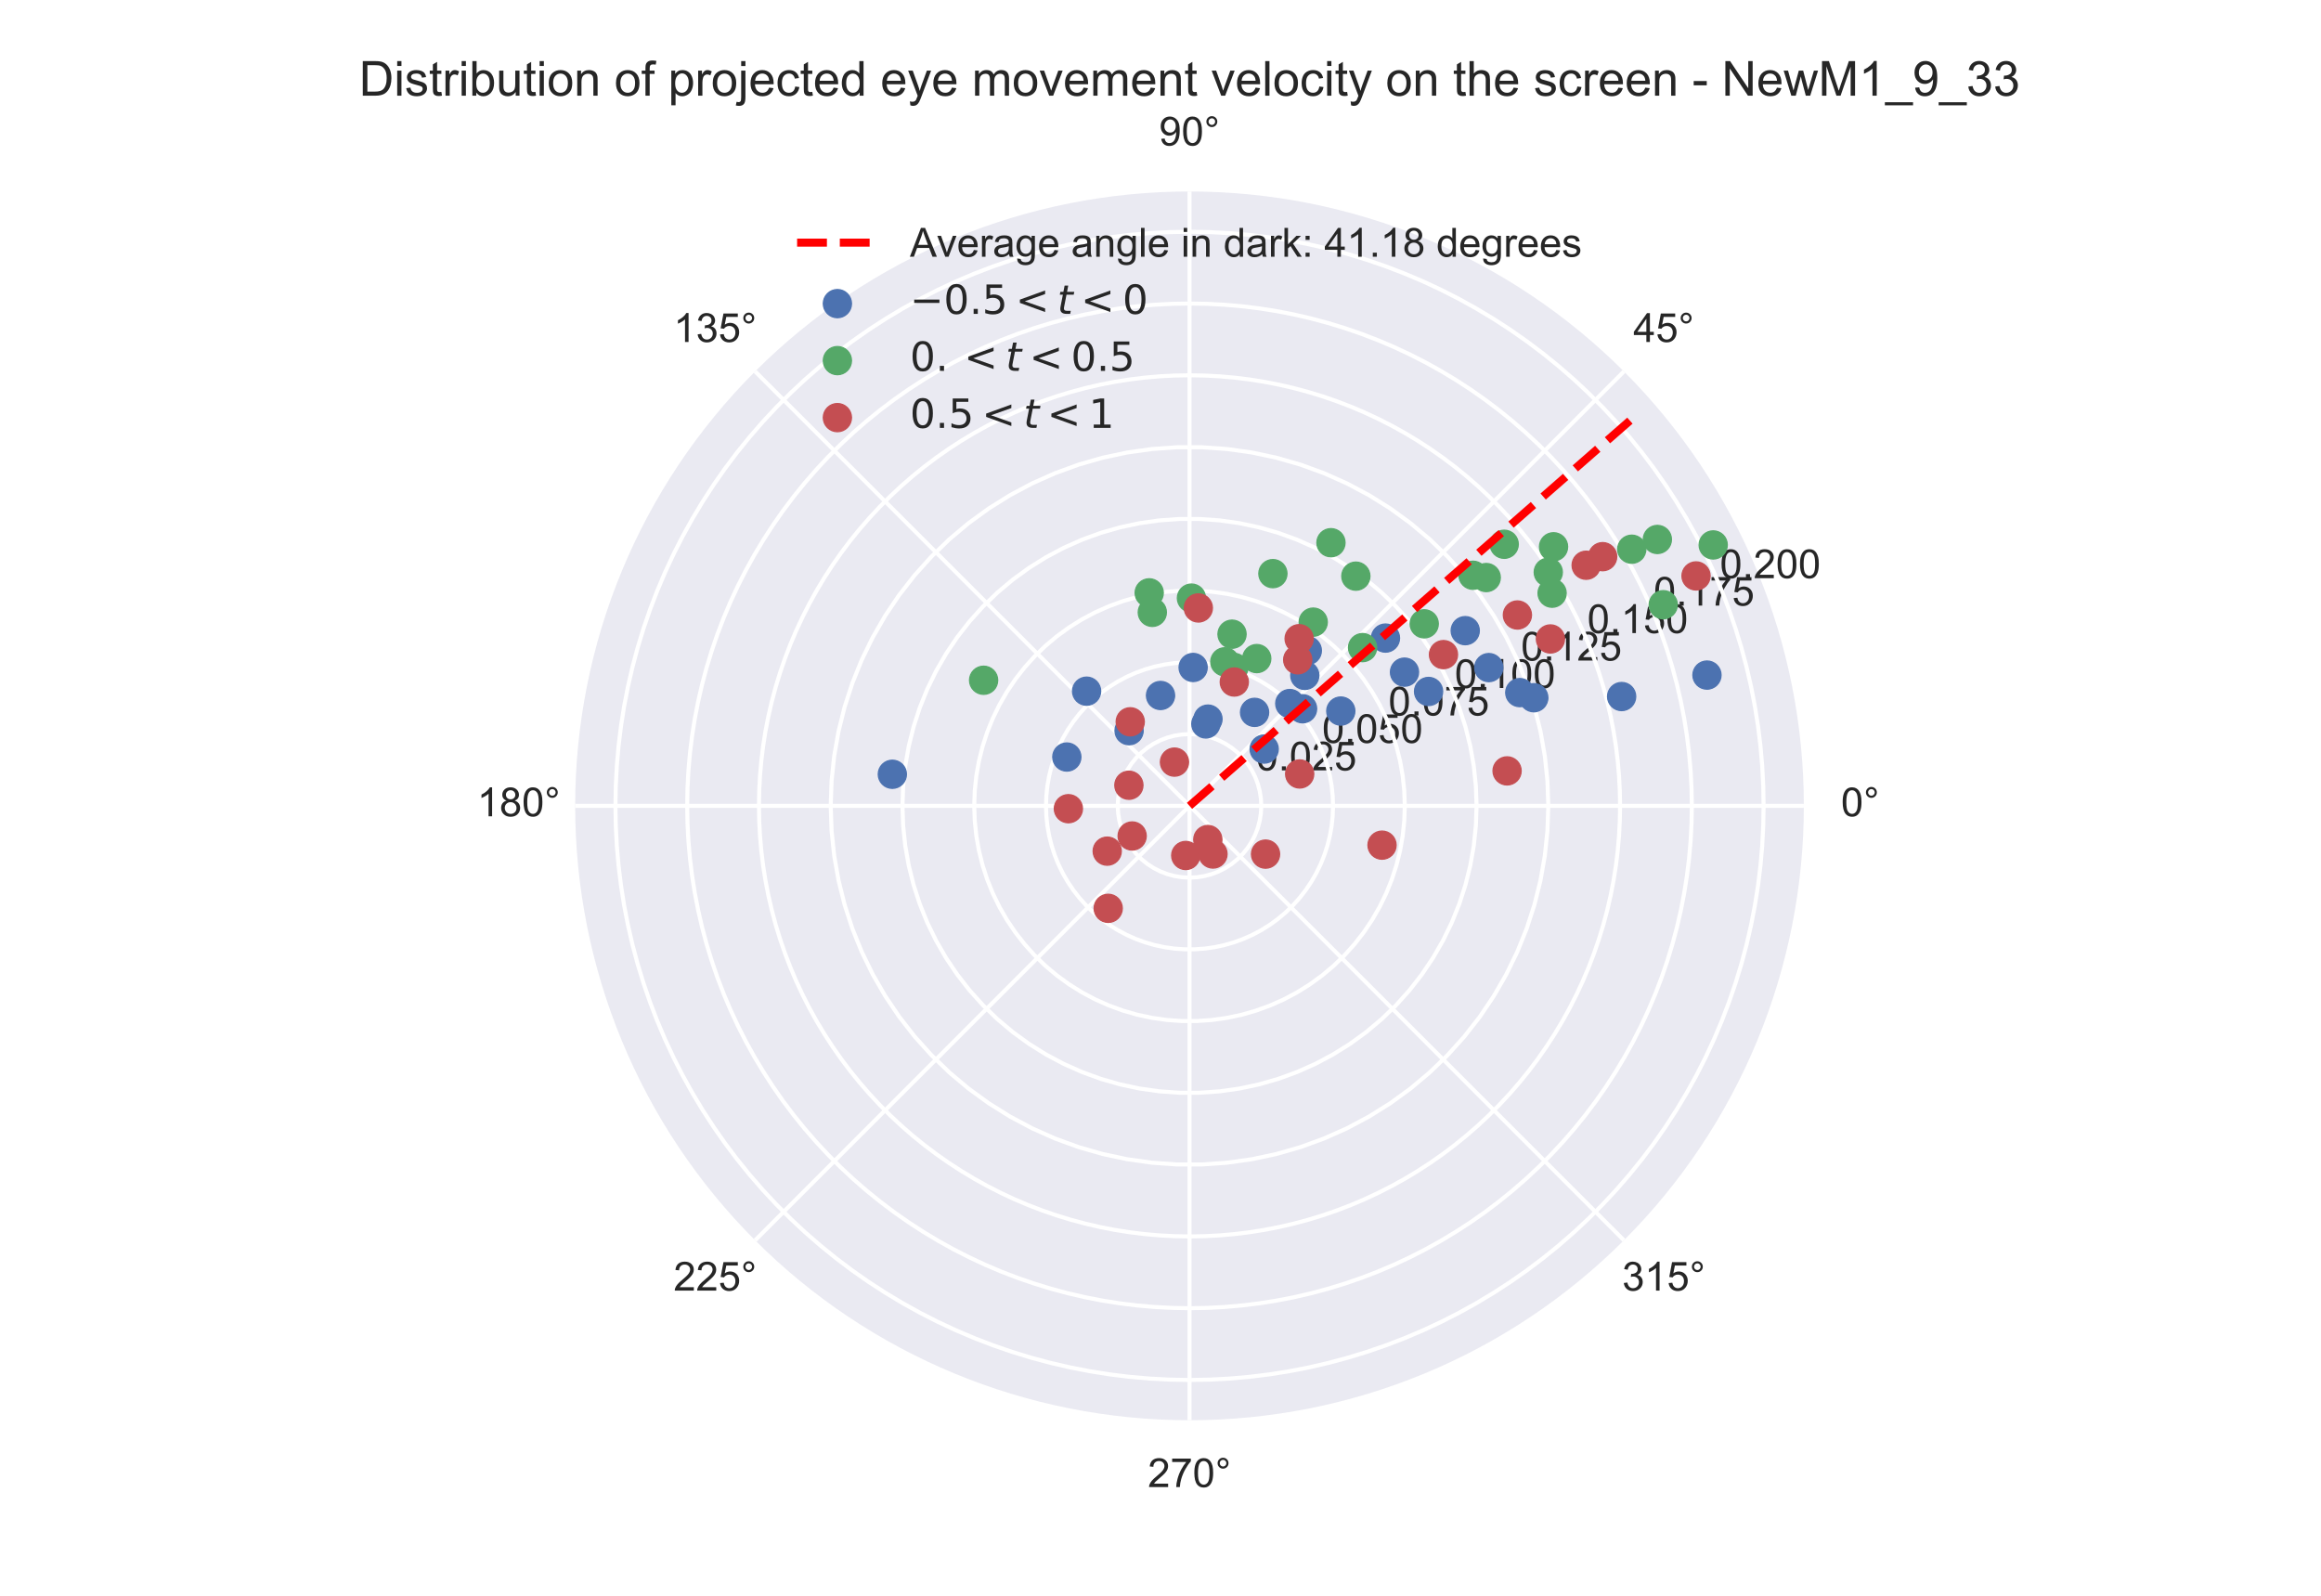 <?xml version="1.0" encoding="utf-8" standalone="no"?>
<!DOCTYPE svg PUBLIC "-//W3C//DTD SVG 1.1//EN"
  "http://www.w3.org/Graphics/SVG/1.1/DTD/svg11.dtd">
<!-- Created with matplotlib (https://matplotlib.org/) -->
<svg height="396pt" version="1.1" viewBox="0 0 576 396" width="576pt" xmlns="http://www.w3.org/2000/svg" xmlns:xlink="http://www.w3.org/1999/xlink">
 <defs>
  <style type="text/css">
*{stroke-linecap:butt;stroke-linejoin:round;}
  </style>
 </defs>
 <g id="figure_1">
  <g id="patch_1">
   <path d="M 0 396 
L 576 396 
L 576 0 
L 0 0 
z
" style="fill:#ffffff;"/>
  </g>
  <g id="axes_1">
   <g id="patch_2">
    <path d="M 447.66 199.98 
C 447.66 179.959 443.716 160.133 436.055 141.636 
C 428.393 123.139 417.162 106.331 403.005 92.174 
C 388.849 78.018 372.041 66.787 353.544 59.125 
C 335.047 51.464 315.221 47.52 295.2 47.52 
C 275.179 47.52 255.353 51.464 236.856 59.125 
C 218.359 66.787 201.551 78.018 187.394 92.174 
C 173.238 106.331 162.007 123.139 154.345 141.636 
C 146.684 160.133 142.74 179.959 142.74 199.98 
C 142.74 220.001 146.684 239.827 154.345 258.324 
C 162.007 276.821 173.238 293.629 187.394 307.786 
C 201.551 321.942 218.359 333.173 236.856 340.835 
C 255.353 348.496 275.179 352.44 295.2 352.44 
C 315.221 352.44 335.047 348.496 353.544 340.835 
C 372.041 333.173 388.849 321.942 403.005 307.786 
C 417.162 293.629 428.393 276.821 436.055 258.324 
C 443.716 239.827 447.66 220.001 447.66 199.98 
M 295.2 199.98 
C 295.2 199.98 295.2 199.98 295.2 199.98 
C 295.2 199.98 295.2 199.98 295.2 199.98 
C 295.2 199.98 295.2 199.98 295.2 199.98 
C 295.2 199.98 295.2 199.98 295.2 199.98 
C 295.2 199.98 295.2 199.98 295.2 199.98 
C 295.2 199.98 295.2 199.98 295.2 199.98 
C 295.2 199.98 295.2 199.98 295.2 199.98 
C 295.2 199.98 295.2 199.98 295.2 199.98 
C 295.2 199.98 295.2 199.98 295.2 199.98 
C 295.2 199.98 295.2 199.98 295.2 199.98 
C 295.2 199.98 295.2 199.98 295.2 199.98 
C 295.2 199.98 295.2 199.98 295.2 199.98 
C 295.2 199.98 295.2 199.98 295.2 199.98 
C 295.2 199.98 295.2 199.98 295.2 199.98 
C 295.2 199.98 295.2 199.98 295.2 199.98 
C 295.2 199.98 295.2 199.98 295.2 199.98 
M 447.66 199.98 
z
" style="fill:#eaeaf2;"/>
   </g>
   <g id="matplotlib.axis_1">
    <g id="xtick_1">
     <g id="line2d_1">
      <path clip-path="url(#p066ba76a23)" d="M 295.2 199.98 
L 447.66 199.98 
" style="fill:none;stroke:#ffffff;stroke-linecap:round;"/>
     </g>
     <g id="text_1">
      <!-- 0° -->
      <defs>
       <path d="M 4.156 35.297 
Q 4.156 48 6.766 55.734 
Q 9.375 63.484 14.516 67.672 
Q 19.672 71.875 27.484 71.875 
Q 33.25 71.875 37.594 69.547 
Q 41.938 67.234 44.766 62.859 
Q 47.609 58.5 49.219 52.219 
Q 50.828 45.953 50.828 35.297 
Q 50.828 22.703 48.234 14.969 
Q 45.656 7.234 40.5 3 
Q 35.359 -1.219 27.484 -1.219 
Q 17.141 -1.219 11.234 6.203 
Q 4.156 15.141 4.156 35.297 
z
M 13.188 35.297 
Q 13.188 17.672 17.312 11.828 
Q 21.438 6 27.484 6 
Q 33.547 6 37.672 11.859 
Q 41.797 17.719 41.797 35.297 
Q 41.797 52.984 37.672 58.781 
Q 33.547 64.594 27.391 64.594 
Q 21.344 64.594 17.719 59.469 
Q 13.188 52.938 13.188 35.297 
z
" id="ArialMT-48"/>
       <path d="M 6.25 59.281 
Q 6.25 64.891 10.219 68.844 
Q 14.203 72.797 19.781 72.797 
Q 25.438 72.797 29.391 68.844 
Q 33.344 64.891 33.344 59.281 
Q 33.344 53.656 29.359 49.672 
Q 25.391 45.703 19.781 45.703 
Q 14.203 45.703 10.219 49.656 
Q 6.25 53.609 6.25 59.281 
z
M 11.578 59.281 
Q 11.578 55.859 13.984 53.438 
Q 16.406 51.031 19.828 51.031 
Q 23.188 51.031 25.609 53.438 
Q 28.031 55.859 28.031 59.281 
Q 28.031 62.703 25.609 65.109 
Q 23.188 67.531 19.828 67.531 
Q 16.406 67.531 13.984 65.109 
Q 11.578 62.703 11.578 59.281 
z
" id="ArialMT-176"/>
      </defs>
      <g style="fill:#262626;" transform="translate(456.88 202.565)scale(0.1 -0.1)">
       <use xlink:href="#ArialMT-48"/>
       <use x="55.615" xlink:href="#ArialMT-176"/>
      </g>
     </g>
    </g>
    <g id="xtick_2">
     <g id="line2d_2">
      <path clip-path="url(#p066ba76a23)" d="M 295.2 199.98 
L 403.005 92.174 
" style="fill:none;stroke:#ffffff;stroke-linecap:round;"/>
     </g>
     <g id="text_2">
      <!-- 45° -->
      <defs>
       <path d="M 32.328 0 
L 32.328 17.141 
L 1.266 17.141 
L 1.266 25.203 
L 33.938 71.578 
L 41.109 71.578 
L 41.109 25.203 
L 50.781 25.203 
L 50.781 17.141 
L 41.109 17.141 
L 41.109 0 
z
M 32.328 25.203 
L 32.328 57.469 
L 9.906 25.203 
z
" id="ArialMT-52"/>
       <path d="M 4.156 18.75 
L 13.375 19.531 
Q 14.406 12.797 18.141 9.391 
Q 21.875 6 27.156 6 
Q 33.5 6 37.891 10.781 
Q 42.281 15.578 42.281 23.484 
Q 42.281 31 38.062 35.344 
Q 33.844 39.703 27 39.703 
Q 22.75 39.703 19.328 37.766 
Q 15.922 35.844 13.969 32.766 
L 5.719 33.844 
L 12.641 70.609 
L 48.25 70.609 
L 48.25 62.203 
L 19.672 62.203 
L 15.828 42.969 
Q 22.266 47.469 29.344 47.469 
Q 38.719 47.469 45.156 40.969 
Q 51.609 34.469 51.609 24.266 
Q 51.609 14.547 45.953 7.469 
Q 39.062 -1.219 27.156 -1.219 
Q 17.391 -1.219 11.203 4.25 
Q 5.031 9.719 4.156 18.75 
z
" id="ArialMT-53"/>
      </defs>
      <g style="fill:#262626;" transform="translate(405.345 84.86)scale(0.1 -0.1)">
       <use xlink:href="#ArialMT-52"/>
       <use x="55.615" xlink:href="#ArialMT-53"/>
       <use x="111.23" xlink:href="#ArialMT-176"/>
      </g>
     </g>
    </g>
    <g id="xtick_3">
     <g id="line2d_3">
      <path clip-path="url(#p066ba76a23)" d="M 295.2 199.98 
L 295.2 47.52 
" style="fill:none;stroke:#ffffff;stroke-linecap:round;"/>
     </g>
     <g id="text_3">
      <!-- 90° -->
      <defs>
       <path d="M 5.469 16.547 
L 13.922 17.328 
Q 14.984 11.375 18.016 8.688 
Q 21.047 6 25.781 6 
Q 29.828 6 32.875 7.859 
Q 35.938 9.719 37.891 12.812 
Q 39.844 15.922 41.156 21.188 
Q 42.484 26.469 42.484 31.938 
Q 42.484 32.516 42.438 33.688 
Q 39.797 29.5 35.234 26.875 
Q 30.672 24.266 25.344 24.266 
Q 16.453 24.266 10.297 30.703 
Q 4.156 37.156 4.156 47.703 
Q 4.156 58.594 10.578 65.234 
Q 17 71.875 26.656 71.875 
Q 33.641 71.875 39.422 68.109 
Q 45.219 64.359 48.219 57.391 
Q 51.219 50.438 51.219 37.25 
Q 51.219 23.531 48.234 15.406 
Q 45.266 7.281 39.375 3.031 
Q 33.5 -1.219 25.594 -1.219 
Q 17.188 -1.219 11.859 3.438 
Q 6.547 8.109 5.469 16.547 
z
M 41.453 48.141 
Q 41.453 55.719 37.422 60.156 
Q 33.406 64.594 27.734 64.594 
Q 21.875 64.594 17.531 59.812 
Q 13.188 55.031 13.188 47.406 
Q 13.188 40.578 17.312 36.297 
Q 21.438 32.031 27.484 32.031 
Q 33.594 32.031 37.516 36.297 
Q 41.453 40.578 41.453 48.141 
z
" id="ArialMT-57"/>
      </defs>
      <g style="fill:#262626;" transform="translate(287.64 36.105)scale(0.1 -0.1)">
       <use xlink:href="#ArialMT-57"/>
       <use x="55.615" xlink:href="#ArialMT-48"/>
       <use x="111.23" xlink:href="#ArialMT-176"/>
      </g>
     </g>
    </g>
    <g id="xtick_4">
     <g id="line2d_4">
      <path clip-path="url(#p066ba76a23)" d="M 295.2 199.98 
L 187.394 92.174 
" style="fill:none;stroke:#ffffff;stroke-linecap:round;"/>
     </g>
     <g id="text_4">
      <!-- 135° -->
      <defs>
       <path d="M 37.25 0 
L 28.469 0 
L 28.469 56 
Q 25.297 52.984 20.141 49.953 
Q 14.984 46.922 10.891 45.406 
L 10.891 53.906 
Q 18.266 57.375 23.781 62.297 
Q 29.297 67.234 31.594 71.875 
L 37.25 71.875 
z
" id="ArialMT-49"/>
       <path d="M 4.203 18.891 
L 12.984 20.062 
Q 14.5 12.594 18.141 9.297 
Q 21.781 6 27 6 
Q 33.203 6 37.469 10.297 
Q 41.75 14.594 41.75 20.953 
Q 41.75 27 37.797 30.922 
Q 33.844 34.859 27.734 34.859 
Q 25.25 34.859 21.531 33.891 
L 22.516 41.609 
Q 23.391 41.5 23.922 41.5 
Q 29.547 41.5 34.031 44.422 
Q 38.531 47.359 38.531 53.469 
Q 38.531 58.297 35.25 61.469 
Q 31.984 64.656 26.812 64.656 
Q 21.688 64.656 18.266 61.422 
Q 14.844 58.203 13.875 51.766 
L 5.078 53.328 
Q 6.688 62.156 12.391 67.016 
Q 18.109 71.875 26.609 71.875 
Q 32.469 71.875 37.391 69.359 
Q 42.328 66.844 44.938 62.5 
Q 47.562 58.156 47.562 53.266 
Q 47.562 48.641 45.062 44.828 
Q 42.578 41.016 37.703 38.766 
Q 44.047 37.312 47.562 32.688 
Q 51.078 28.078 51.078 21.141 
Q 51.078 11.766 44.234 5.25 
Q 37.406 -1.266 26.953 -1.266 
Q 17.531 -1.266 11.297 4.344 
Q 5.078 9.969 4.203 18.891 
z
" id="ArialMT-51"/>
      </defs>
      <g style="fill:#262626;" transform="translate(167.154 84.86)scale(0.1 -0.1)">
       <use xlink:href="#ArialMT-49"/>
       <use x="55.615" xlink:href="#ArialMT-51"/>
       <use x="111.23" xlink:href="#ArialMT-53"/>
       <use x="166.846" xlink:href="#ArialMT-176"/>
      </g>
     </g>
    </g>
    <g id="xtick_5">
     <g id="line2d_5">
      <path clip-path="url(#p066ba76a23)" d="M 295.2 199.98 
L 142.74 199.98 
" style="fill:none;stroke:#ffffff;stroke-linecap:round;"/>
     </g>
     <g id="text_5">
      <!-- 180° -->
      <defs>
       <path d="M 17.672 38.812 
Q 12.203 40.828 9.562 44.531 
Q 6.938 48.25 6.938 53.422 
Q 6.938 61.234 12.547 66.547 
Q 18.172 71.875 27.484 71.875 
Q 36.859 71.875 42.578 66.422 
Q 48.297 60.984 48.297 53.172 
Q 48.297 48.188 45.672 44.5 
Q 43.062 40.828 37.75 38.812 
Q 44.344 36.672 47.781 31.875 
Q 51.219 27.094 51.219 20.453 
Q 51.219 11.281 44.719 5.031 
Q 38.234 -1.219 27.641 -1.219 
Q 17.047 -1.219 10.547 5.047 
Q 4.047 11.328 4.047 20.703 
Q 4.047 27.688 7.594 32.391 
Q 11.141 37.109 17.672 38.812 
z
M 15.922 53.719 
Q 15.922 48.641 19.188 45.406 
Q 22.469 42.188 27.688 42.188 
Q 32.766 42.188 36.016 45.375 
Q 39.266 48.578 39.266 53.219 
Q 39.266 58.062 35.906 61.359 
Q 32.562 64.656 27.594 64.656 
Q 22.562 64.656 19.234 61.422 
Q 15.922 58.203 15.922 53.719 
z
M 13.094 20.656 
Q 13.094 16.891 14.875 13.375 
Q 16.656 9.859 20.172 7.922 
Q 23.688 6 27.734 6 
Q 34.031 6 38.125 10.047 
Q 42.234 14.109 42.234 20.359 
Q 42.234 26.703 38.016 30.859 
Q 33.797 35.016 27.438 35.016 
Q 21.234 35.016 17.156 30.906 
Q 13.094 26.812 13.094 20.656 
z
" id="ArialMT-56"/>
      </defs>
      <g style="fill:#262626;" transform="translate(118.399 202.565)scale(0.1 -0.1)">
       <use xlink:href="#ArialMT-49"/>
       <use x="55.615" xlink:href="#ArialMT-56"/>
       <use x="111.23" xlink:href="#ArialMT-48"/>
       <use x="166.846" xlink:href="#ArialMT-176"/>
      </g>
     </g>
    </g>
    <g id="xtick_6">
     <g id="line2d_6">
      <path clip-path="url(#p066ba76a23)" d="M 295.2 199.98 
L 187.394 307.786 
" style="fill:none;stroke:#ffffff;stroke-linecap:round;"/>
     </g>
     <g id="text_6">
      <!-- 225° -->
      <defs>
       <path d="M 50.344 8.453 
L 50.344 0 
L 3.031 0 
Q 2.938 3.172 4.047 6.109 
Q 5.859 10.938 9.828 15.625 
Q 13.812 20.312 21.344 26.469 
Q 33.016 36.031 37.109 41.625 
Q 41.219 47.219 41.219 52.203 
Q 41.219 57.422 37.469 61 
Q 33.734 64.594 27.734 64.594 
Q 21.391 64.594 17.578 60.781 
Q 13.766 56.984 13.719 50.25 
L 4.688 51.172 
Q 5.609 61.281 11.656 66.578 
Q 17.719 71.875 27.938 71.875 
Q 38.234 71.875 44.234 66.156 
Q 50.25 60.453 50.25 52 
Q 50.25 47.703 48.484 43.547 
Q 46.734 39.406 42.656 34.812 
Q 38.578 30.219 29.109 22.219 
Q 21.188 15.578 18.938 13.203 
Q 16.703 10.844 15.234 8.453 
z
" id="ArialMT-50"/>
      </defs>
      <g style="fill:#262626;" transform="translate(167.154 320.27)scale(0.1 -0.1)">
       <use xlink:href="#ArialMT-50"/>
       <use x="55.615" xlink:href="#ArialMT-50"/>
       <use x="111.23" xlink:href="#ArialMT-53"/>
       <use x="166.846" xlink:href="#ArialMT-176"/>
      </g>
     </g>
    </g>
    <g id="xtick_7">
     <g id="line2d_7">
      <path clip-path="url(#p066ba76a23)" d="M 295.2 199.98 
L 295.2 352.44 
" style="fill:none;stroke:#ffffff;stroke-linecap:round;"/>
     </g>
     <g id="text_7">
      <!-- 270° -->
      <defs>
       <path d="M 4.734 62.203 
L 4.734 70.656 
L 51.078 70.656 
L 51.078 63.812 
Q 44.234 56.547 37.516 44.484 
Q 30.812 32.422 27.156 19.672 
Q 24.516 10.688 23.781 0 
L 14.75 0 
Q 14.891 8.453 18.062 20.406 
Q 21.234 32.375 27.172 43.484 
Q 33.109 54.594 39.797 62.203 
z
" id="ArialMT-55"/>
      </defs>
      <g style="fill:#262626;" transform="translate(284.859 369.025)scale(0.1 -0.1)">
       <use xlink:href="#ArialMT-50"/>
       <use x="55.615" xlink:href="#ArialMT-55"/>
       <use x="111.23" xlink:href="#ArialMT-48"/>
       <use x="166.846" xlink:href="#ArialMT-176"/>
      </g>
     </g>
    </g>
    <g id="xtick_8">
     <g id="line2d_8">
      <path clip-path="url(#p066ba76a23)" d="M 295.2 199.98 
L 403.005 307.786 
" style="fill:none;stroke:#ffffff;stroke-linecap:round;"/>
     </g>
     <g id="text_8">
      <!-- 315° -->
      <g style="fill:#262626;" transform="translate(402.564 320.27)scale(0.1 -0.1)">
       <use xlink:href="#ArialMT-51"/>
       <use x="55.615" xlink:href="#ArialMT-49"/>
       <use x="111.23" xlink:href="#ArialMT-53"/>
       <use x="166.846" xlink:href="#ArialMT-176"/>
      </g>
     </g>
    </g>
   </g>
   <g id="matplotlib.axis_2">
    <g id="ytick_1">
     <g id="line2d_9">
      <path clip-path="url(#p066ba76a23)" d="M 313.009 199.98 
L 312.911 198.119 
L 312.619 196.277 
L 312.137 194.477 
L 311.469 192.737 
L 310.623 191.076 
L 309.607 189.512 
L 308.434 188.064 
L 307.116 186.746 
L 305.668 185.573 
L 304.104 184.557 
L 302.443 183.711 
L 300.703 183.043 
L 298.903 182.561 
L 297.061 182.269 
L 295.2 182.171 
L 293.339 182.269 
L 291.497 182.561 
L 289.697 183.043 
L 287.957 183.711 
L 286.296 184.557 
L 284.732 185.573 
L 283.284 186.746 
L 281.966 188.064 
L 280.793 189.512 
L 279.777 191.076 
L 278.931 192.737 
L 278.263 194.477 
L 277.781 196.277 
L 277.489 198.119 
L 277.391 199.98 
L 277.489 201.841 
L 277.781 203.683 
L 278.263 205.483 
L 278.931 207.223 
L 279.777 208.884 
L 280.793 210.448 
L 281.966 211.896 
L 283.284 213.214 
L 284.732 214.387 
L 286.296 215.403 
L 287.957 216.249 
L 289.697 216.917 
L 291.497 217.399 
L 293.339 217.691 
L 295.2 217.789 
L 297.061 217.691 
L 298.903 217.399 
L 300.703 216.917 
L 302.443 216.249 
L 304.104 215.403 
L 305.668 214.387 
L 307.116 213.214 
L 308.434 211.896 
L 309.607 210.448 
L 310.623 208.884 
L 311.469 207.223 
L 312.137 205.483 
L 312.619 203.683 
L 312.911 201.841 
L 313.009 199.98 
L 313.009 199.98 
" style="fill:none;stroke:#ffffff;stroke-linecap:round;"/>
     </g>
     <g id="text_9">
      <!-- 0.025 -->
      <defs>
       <path d="M 9.078 0 
L 9.078 10.016 
L 19.094 10.016 
L 19.094 0 
z
" id="ArialMT-46"/>
      </defs>
      <g style="fill:#262626;" transform="translate(311.653 191.177)scale(0.1 -0.1)">
       <use xlink:href="#ArialMT-48"/>
       <use x="55.615" xlink:href="#ArialMT-46"/>
       <use x="83.398" xlink:href="#ArialMT-48"/>
       <use x="139.014" xlink:href="#ArialMT-50"/>
       <use x="194.629" xlink:href="#ArialMT-53"/>
      </g>
     </g>
    </g>
    <g id="ytick_2">
     <g id="line2d_10">
      <path clip-path="url(#p066ba76a23)" d="M 330.817 199.98 
L 330.73 197.495 
L 330.47 195.023 
L 330.039 192.575 
L 329.437 190.163 
L 328.669 187.798 
L 327.738 185.493 
L 326.648 183.259 
L 325.405 181.106 
L 324.015 179.045 
L 322.484 177.086 
L 320.821 175.238 
L 319.032 173.511 
L 317.128 171.913 
L 315.117 170.452 
L 313.009 169.135 
L 310.813 167.968 
L 308.542 166.956 
L 306.206 166.106 
L 303.817 165.421 
L 301.385 164.904 
L 298.923 164.558 
L 296.443 164.385 
L 293.957 164.385 
L 291.477 164.558 
L 289.015 164.904 
L 286.583 165.421 
L 284.194 166.106 
L 281.858 166.956 
L 279.587 167.968 
L 277.391 169.135 
L 275.283 170.452 
L 273.272 171.913 
L 271.368 173.511 
L 269.579 175.238 
L 267.916 177.086 
L 266.385 179.045 
L 264.995 181.106 
L 263.752 183.259 
L 262.662 185.493 
L 261.731 187.798 
L 260.963 190.163 
L 260.361 192.575 
L 259.93 195.023 
L 259.67 197.495 
L 259.583 199.98 
L 259.67 202.465 
L 259.93 204.937 
L 260.361 207.385 
L 260.963 209.797 
L 261.731 212.162 
L 262.662 214.467 
L 263.752 216.701 
L 264.995 218.854 
L 266.385 220.915 
L 267.916 222.874 
L 269.579 224.722 
L 271.368 226.449 
L 273.272 228.047 
L 275.283 229.508 
L 277.391 230.825 
L 279.587 231.992 
L 281.858 233.004 
L 284.194 233.854 
L 286.583 234.539 
L 289.015 235.056 
L 291.477 235.402 
L 293.957 235.575 
L 296.443 235.575 
L 298.923 235.402 
L 301.385 235.056 
L 303.817 234.539 
L 306.206 233.854 
L 308.542 233.004 
L 310.813 231.992 
L 313.009 230.825 
L 315.117 229.508 
L 317.128 228.047 
L 319.032 226.449 
L 320.821 224.722 
L 322.484 222.874 
L 324.015 220.915 
L 325.405 218.854 
L 326.648 216.701 
L 327.738 214.467 
L 328.669 212.162 
L 329.437 209.797 
L 330.039 207.385 
L 330.47 204.937 
L 330.73 202.465 
L 330.817 199.98 
L 330.817 199.98 
" style="fill:none;stroke:#ffffff;stroke-linecap:round;"/>
     </g>
     <g id="text_10">
      <!-- 0.050 -->
      <g style="fill:#262626;" transform="translate(328.106 184.362)scale(0.1 -0.1)">
       <use xlink:href="#ArialMT-48"/>
       <use x="55.615" xlink:href="#ArialMT-46"/>
       <use x="83.398" xlink:href="#ArialMT-48"/>
       <use x="139.014" xlink:href="#ArialMT-53"/>
       <use x="194.629" xlink:href="#ArialMT-48"/>
      </g>
     </g>
    </g>
    <g id="ytick_3">
     <g id="line2d_11">
      <path clip-path="url(#p066ba76a23)" d="M 348.626 199.98 
L 348.495 196.253 
L 348.106 192.545 
L 347.458 188.872 
L 346.556 185.254 
L 345.404 181.707 
L 344.007 178.25 
L 342.372 174.898 
L 340.507 171.669 
L 338.422 168.577 
L 336.126 165.639 
L 333.631 162.867 
L 330.949 160.277 
L 328.092 157.88 
L 325.075 155.688 
L 321.913 153.712 
L 318.62 151.961 
L 315.214 150.445 
L 311.709 149.169 
L 308.125 148.141 
L 304.477 147.366 
L 300.784 146.847 
L 297.065 146.587 
L 293.335 146.587 
L 289.616 146.847 
L 285.923 147.366 
L 282.275 148.141 
L 278.691 149.169 
L 275.186 150.445 
L 271.78 151.961 
L 268.487 153.712 
L 265.325 155.688 
L 262.308 157.88 
L 259.451 160.277 
L 256.769 162.867 
L 254.274 165.639 
L 251.978 168.577 
L 249.893 171.669 
L 248.028 174.898 
L 246.393 178.25 
L 244.996 181.707 
L 243.844 185.254 
L 242.942 188.872 
L 242.294 192.545 
L 241.905 196.253 
L 241.774 199.98 
L 241.905 203.707 
L 242.294 207.415 
L 242.942 211.088 
L 243.844 214.706 
L 244.996 218.253 
L 246.393 221.71 
L 248.028 225.062 
L 249.893 228.291 
L 251.978 231.383 
L 254.274 234.321 
L 256.769 237.093 
L 259.451 239.683 
L 262.308 242.08 
L 265.325 244.272 
L 268.487 246.248 
L 271.78 247.999 
L 275.186 249.515 
L 278.691 250.791 
L 282.275 251.819 
L 285.923 252.594 
L 289.616 253.113 
L 293.335 253.373 
L 297.065 253.373 
L 300.784 253.113 
L 304.477 252.594 
L 308.125 251.819 
L 311.709 250.791 
L 315.214 249.515 
L 318.62 247.999 
L 321.913 246.248 
L 325.075 244.272 
L 328.092 242.08 
L 330.949 239.683 
L 333.631 237.093 
L 336.126 234.321 
L 338.422 231.383 
L 340.507 228.291 
L 342.372 225.062 
L 344.007 221.71 
L 345.404 218.253 
L 346.556 214.706 
L 347.458 211.088 
L 348.106 207.415 
L 348.495 203.707 
L 348.626 199.98 
L 348.626 199.98 
" style="fill:none;stroke:#ffffff;stroke-linecap:round;"/>
     </g>
     <g id="text_11">
      <!-- 0.075 -->
      <g style="fill:#262626;" transform="translate(344.559 177.547)scale(0.1 -0.1)">
       <use xlink:href="#ArialMT-48"/>
       <use x="55.615" xlink:href="#ArialMT-46"/>
       <use x="83.398" xlink:href="#ArialMT-48"/>
       <use x="139.014" xlink:href="#ArialMT-55"/>
       <use x="194.629" xlink:href="#ArialMT-53"/>
      </g>
     </g>
    </g>
    <g id="ytick_4">
     <g id="line2d_12">
      <path clip-path="url(#p066ba76a23)" d="M 366.434 199.98 
L 366.261 195.011 
L 365.741 190.066 
L 364.878 185.17 
L 363.675 180.345 
L 362.138 175.616 
L 360.276 171.006 
L 358.096 166.538 
L 355.61 162.232 
L 352.83 158.11 
L 349.769 154.192 
L 346.442 150.497 
L 342.865 147.043 
L 339.056 143.847 
L 335.034 140.924 
L 330.817 138.289 
L 326.427 135.955 
L 321.885 133.933 
L 317.213 132.232 
L 312.433 130.862 
L 307.57 129.828 
L 302.646 129.136 
L 297.686 128.789 
L 292.714 128.789 
L 287.754 129.136 
L 282.83 129.828 
L 277.967 130.862 
L 273.187 132.232 
L 268.515 133.933 
L 263.973 135.955 
L 259.583 138.289 
L 255.366 140.924 
L 251.344 143.847 
L 247.535 147.043 
L 243.958 150.497 
L 240.631 154.192 
L 237.57 158.11 
L 234.79 162.232 
L 232.304 166.538 
L 230.124 171.006 
L 228.262 175.616 
L 226.725 180.345 
L 225.522 185.17 
L 224.659 190.066 
L 224.139 195.011 
L 223.966 199.98 
L 224.139 204.949 
L 224.659 209.894 
L 225.522 214.79 
L 226.725 219.615 
L 228.262 224.344 
L 230.124 228.954 
L 232.304 233.422 
L 234.79 237.728 
L 237.57 241.85 
L 240.631 245.768 
L 243.958 249.463 
L 247.535 252.917 
L 251.344 256.113 
L 255.366 259.036 
L 259.583 261.671 
L 263.973 264.005 
L 268.515 266.027 
L 273.187 267.728 
L 277.967 269.098 
L 282.83 270.132 
L 287.754 270.824 
L 292.714 271.171 
L 297.686 271.171 
L 302.646 270.824 
L 307.57 270.132 
L 312.433 269.098 
L 317.213 267.728 
L 321.885 266.027 
L 326.427 264.005 
L 330.817 261.671 
L 335.034 259.036 
L 339.056 256.113 
L 342.865 252.917 
L 346.442 249.463 
L 349.769 245.768 
L 352.83 241.85 
L 355.61 237.728 
L 358.096 233.422 
L 360.276 228.954 
L 362.138 224.344 
L 363.675 219.615 
L 364.878 214.79 
L 365.741 209.894 
L 366.261 204.949 
L 366.434 199.98 
L 366.434 199.98 
" style="fill:none;stroke:#ffffff;stroke-linecap:round;"/>
     </g>
     <g id="text_12">
      <!-- 0.100 -->
      <g style="fill:#262626;" transform="translate(361.012 170.732)scale(0.1 -0.1)">
       <use xlink:href="#ArialMT-48"/>
       <use x="55.615" xlink:href="#ArialMT-46"/>
       <use x="83.398" xlink:href="#ArialMT-49"/>
       <use x="139.014" xlink:href="#ArialMT-48"/>
       <use x="194.629" xlink:href="#ArialMT-48"/>
      </g>
     </g>
    </g>
    <g id="ytick_5">
     <g id="line2d_13">
      <path clip-path="url(#p066ba76a23)" d="M 384.243 199.98 
L 384.026 193.769 
L 383.376 187.588 
L 382.297 181.467 
L 380.793 175.437 
L 378.873 169.526 
L 376.545 163.763 
L 373.82 158.177 
L 370.712 152.795 
L 367.237 147.642 
L 363.411 142.744 
L 359.252 138.126 
L 354.781 133.808 
L 350.02 129.813 
L 344.992 126.16 
L 339.721 122.867 
L 334.234 119.949 
L 328.556 117.421 
L 322.716 115.295 
L 316.741 113.582 
L 310.662 112.29 
L 304.507 111.425 
L 298.308 110.992 
L 292.092 110.992 
L 285.893 111.425 
L 279.738 112.29 
L 273.659 113.582 
L 267.684 115.295 
L 261.844 117.421 
L 256.166 119.949 
L 250.679 122.867 
L 245.408 126.16 
L 240.38 129.813 
L 235.619 133.808 
L 231.148 138.126 
L 226.989 142.744 
L 223.163 147.642 
L 219.688 152.795 
L 216.58 158.177 
L 213.855 163.763 
L 211.527 169.526 
L 209.607 175.437 
L 208.103 181.467 
L 207.024 187.588 
L 206.374 193.769 
L 206.157 199.98 
L 206.374 206.191 
L 207.024 212.372 
L 208.103 218.493 
L 209.607 224.523 
L 211.527 230.434 
L 213.855 236.197 
L 216.58 241.783 
L 219.688 247.165 
L 223.163 252.318 
L 226.989 257.216 
L 231.148 261.834 
L 235.619 266.152 
L 240.38 270.147 
L 245.408 273.8 
L 250.679 277.093 
L 256.166 280.011 
L 261.844 282.539 
L 267.684 284.665 
L 273.659 286.378 
L 279.738 287.67 
L 285.893 288.535 
L 292.092 288.968 
L 298.308 288.968 
L 304.507 288.535 
L 310.662 287.67 
L 316.741 286.378 
L 322.716 284.665 
L 328.556 282.539 
L 334.234 280.011 
L 339.721 277.093 
L 344.992 273.8 
L 350.02 270.147 
L 354.781 266.152 
L 359.252 261.834 
L 363.411 257.216 
L 367.237 252.318 
L 370.712 247.165 
L 373.82 241.783 
L 376.545 236.197 
L 378.873 230.434 
L 380.793 224.523 
L 382.297 218.493 
L 383.376 212.372 
L 384.026 206.191 
L 384.243 199.98 
L 384.243 199.98 
" style="fill:none;stroke:#ffffff;stroke-linecap:round;"/>
     </g>
     <g id="text_13">
      <!-- 0.125 -->
      <g style="fill:#262626;" transform="translate(377.465 163.917)scale(0.1 -0.1)">
       <use xlink:href="#ArialMT-48"/>
       <use x="55.615" xlink:href="#ArialMT-46"/>
       <use x="83.398" xlink:href="#ArialMT-49"/>
       <use x="139.014" xlink:href="#ArialMT-50"/>
       <use x="194.629" xlink:href="#ArialMT-53"/>
      </g>
     </g>
    </g>
    <g id="ytick_6">
     <g id="line2d_14">
      <path clip-path="url(#p066ba76a23)" d="M 402.051 199.98 
L 401.986 196.251 
L 401.791 192.526 
L 401.466 188.811 
L 401.011 185.109 
L 400.428 181.425 
L 399.716 177.764 
L 398.877 174.13 
L 397.912 170.528 
L 396.822 166.961 
L 395.607 163.435 
L 394.271 159.953 
L 392.813 156.52 
L 391.237 153.14 
L 389.544 149.816 
L 387.736 146.554 
L 385.815 143.357 
L 383.784 140.23 
L 381.644 137.174 
L 379.4 134.196 
L 377.053 131.297 
L 374.606 128.483 
L 372.062 125.755 
L 369.425 123.118 
L 366.697 120.574 
L 363.883 118.127 
L 360.984 115.78 
L 358.006 113.536 
L 354.95 111.396 
L 351.823 109.365 
L 348.626 107.444 
L 345.364 105.636 
L 342.04 103.943 
L 338.66 102.367 
L 335.227 100.909 
L 331.745 99.573 
L 328.219 98.358 
L 324.652 97.268 
L 321.05 96.303 
L 317.416 95.464 
L 313.755 94.752 
L 310.071 94.169 
L 306.369 93.714 
L 302.654 93.389 
L 298.929 93.194 
L 295.2 93.129 
L 291.471 93.194 
L 287.746 93.389 
L 284.031 93.714 
L 280.329 94.169 
L 276.645 94.752 
L 272.984 95.464 
L 269.35 96.303 
L 265.748 97.268 
L 262.181 98.358 
L 258.655 99.573 
L 255.173 100.909 
L 251.74 102.367 
L 248.36 103.943 
L 245.036 105.636 
L 241.774 107.444 
L 238.577 109.365 
L 235.45 111.396 
L 232.394 113.536 
L 229.416 115.78 
L 226.517 118.127 
L 223.703 120.574 
L 220.975 123.118 
L 218.338 125.755 
L 215.794 128.483 
L 213.347 131.297 
L 211 134.196 
L 208.756 137.174 
L 206.616 140.23 
L 204.585 143.357 
L 202.664 146.554 
L 200.856 149.816 
L 199.163 153.14 
L 197.587 156.52 
L 196.129 159.953 
L 194.793 163.435 
L 193.578 166.961 
L 192.488 170.528 
L 191.523 174.13 
L 190.684 177.764 
L 189.972 181.425 
L 189.389 185.109 
L 188.934 188.811 
L 188.609 192.526 
L 188.414 196.251 
L 188.349 199.98 
L 188.414 203.709 
L 188.609 207.434 
L 188.934 211.149 
L 189.389 214.851 
L 189.972 218.535 
L 190.684 222.196 
L 191.523 225.83 
L 192.488 229.432 
L 193.578 232.999 
L 194.793 236.525 
L 196.129 240.007 
L 197.587 243.44 
L 199.163 246.82 
L 200.856 250.144 
L 202.664 253.406 
L 204.585 256.603 
L 206.616 259.73 
L 208.756 262.786 
L 211 265.764 
L 213.347 268.663 
L 215.794 271.477 
L 218.338 274.205 
L 220.975 276.842 
L 223.703 279.386 
L 226.517 281.833 
L 229.416 284.18 
L 232.394 286.424 
L 235.45 288.564 
L 238.577 290.595 
L 241.774 292.516 
L 245.036 294.324 
L 248.36 296.017 
L 251.74 297.593 
L 255.173 299.051 
L 258.655 300.387 
L 262.181 301.602 
L 265.748 302.692 
L 269.35 303.657 
L 272.984 304.496 
L 276.645 305.208 
L 280.329 305.791 
L 284.031 306.246 
L 287.746 306.571 
L 291.471 306.766 
L 295.2 306.831 
L 298.929 306.766 
L 302.654 306.571 
L 306.369 306.246 
L 310.071 305.791 
L 313.755 305.208 
L 317.416 304.496 
L 321.05 303.657 
L 324.652 302.692 
L 328.219 301.602 
L 331.745 300.387 
L 335.227 299.051 
L 338.66 297.593 
L 342.04 296.017 
L 345.364 294.324 
L 348.626 292.516 
L 351.823 290.595 
L 354.95 288.564 
L 358.006 286.424 
L 360.984 284.18 
L 363.883 281.833 
L 366.697 279.386 
L 369.425 276.842 
L 372.062 274.205 
L 374.606 271.477 
L 377.053 268.663 
L 379.4 265.764 
L 381.644 262.786 
L 383.784 259.73 
L 385.815 256.603 
L 387.736 253.406 
L 389.544 250.144 
L 391.237 246.82 
L 392.813 243.44 
L 394.271 240.007 
L 395.607 236.525 
L 396.822 232.999 
L 397.912 229.432 
L 398.877 225.83 
L 399.716 222.196 
L 400.428 218.535 
L 401.011 214.851 
L 401.466 211.149 
L 401.791 207.434 
L 401.986 203.709 
L 402.051 199.98 
L 402.051 199.98 
" style="fill:none;stroke:#ffffff;stroke-linecap:round;"/>
     </g>
     <g id="text_14">
      <!-- 0.150 -->
      <g style="fill:#262626;" transform="translate(393.918 157.102)scale(0.1 -0.1)">
       <use xlink:href="#ArialMT-48"/>
       <use x="55.615" xlink:href="#ArialMT-46"/>
       <use x="83.398" xlink:href="#ArialMT-49"/>
       <use x="139.014" xlink:href="#ArialMT-53"/>
       <use x="194.629" xlink:href="#ArialMT-48"/>
      </g>
     </g>
    </g>
    <g id="ytick_7">
     <g id="line2d_15">
      <path clip-path="url(#p066ba76a23)" d="M 419.86 199.98 
L 419.784 195.629 
L 419.556 191.284 
L 419.177 186.95 
L 418.647 182.631 
L 417.966 178.333 
L 417.136 174.062 
L 416.157 169.822 
L 415.031 165.619 
L 413.758 161.458 
L 412.342 157.344 
L 410.783 153.282 
L 409.082 149.276 
L 407.243 145.333 
L 405.268 141.456 
L 403.159 137.65 
L 400.917 133.92 
L 398.548 130.271 
L 396.052 126.707 
L 393.433 123.232 
L 390.695 119.85 
L 387.84 116.566 
L 384.873 113.384 
L 381.796 110.307 
L 378.614 107.34 
L 375.33 104.485 
L 371.948 101.747 
L 368.473 99.128 
L 364.909 96.632 
L 361.26 94.263 
L 357.53 92.021 
L 353.724 89.912 
L 349.847 87.937 
L 345.904 86.098 
L 341.898 84.397 
L 337.836 82.838 
L 333.722 81.422 
L 329.561 80.149 
L 325.358 79.023 
L 321.118 78.044 
L 316.847 77.214 
L 312.549 76.533 
L 308.23 76.003 
L 303.896 75.624 
L 299.551 75.396 
L 295.2 75.32 
L 290.849 75.396 
L 286.504 75.624 
L 282.17 76.003 
L 277.851 76.533 
L 273.553 77.214 
L 269.282 78.044 
L 265.042 79.023 
L 260.839 80.149 
L 256.678 81.422 
L 252.564 82.838 
L 248.502 84.397 
L 244.496 86.098 
L 240.553 87.937 
L 236.676 89.912 
L 232.87 92.021 
L 229.14 94.263 
L 225.491 96.632 
L 221.927 99.128 
L 218.452 101.747 
L 215.07 104.485 
L 211.786 107.34 
L 208.604 110.307 
L 205.527 113.384 
L 202.56 116.566 
L 199.705 119.85 
L 196.967 123.232 
L 194.348 126.707 
L 191.852 130.271 
L 189.483 133.92 
L 187.241 137.65 
L 185.132 141.456 
L 183.157 145.333 
L 181.318 149.276 
L 179.617 153.282 
L 178.058 157.344 
L 176.642 161.458 
L 175.369 165.619 
L 174.243 169.822 
L 173.264 174.062 
L 172.434 178.333 
L 171.753 182.631 
L 171.223 186.95 
L 170.844 191.284 
L 170.616 195.629 
L 170.54 199.98 
L 170.616 204.331 
L 170.844 208.676 
L 171.223 213.01 
L 171.753 217.329 
L 172.434 221.627 
L 173.264 225.898 
L 174.243 230.138 
L 175.369 234.341 
L 176.642 238.502 
L 178.058 242.616 
L 179.617 246.678 
L 181.318 250.684 
L 183.157 254.627 
L 185.132 258.504 
L 187.241 262.31 
L 189.483 266.04 
L 191.852 269.689 
L 194.348 273.253 
L 196.967 276.728 
L 199.705 280.11 
L 202.56 283.394 
L 205.527 286.576 
L 208.604 289.653 
L 211.786 292.62 
L 215.07 295.475 
L 218.452 298.213 
L 221.927 300.832 
L 225.491 303.328 
L 229.14 305.697 
L 232.87 307.939 
L 236.676 310.048 
L 240.553 312.023 
L 244.496 313.862 
L 248.502 315.563 
L 252.564 317.122 
L 256.678 318.538 
L 260.839 319.811 
L 265.042 320.937 
L 269.282 321.916 
L 273.553 322.746 
L 277.851 323.427 
L 282.17 323.957 
L 286.504 324.336 
L 290.849 324.564 
L 295.2 324.64 
L 299.551 324.564 
L 303.896 324.336 
L 308.23 323.957 
L 312.549 323.427 
L 316.847 322.746 
L 321.118 321.916 
L 325.358 320.937 
L 329.561 319.811 
L 333.722 318.538 
L 337.836 317.122 
L 341.898 315.563 
L 345.904 313.862 
L 349.847 312.023 
L 353.724 310.048 
L 357.53 307.939 
L 361.26 305.697 
L 364.909 303.328 
L 368.473 300.832 
L 371.948 298.213 
L 375.33 295.475 
L 378.614 292.62 
L 381.796 289.653 
L 384.873 286.576 
L 387.84 283.394 
L 390.695 280.11 
L 393.433 276.728 
L 396.052 273.253 
L 398.548 269.689 
L 400.917 266.04 
L 403.159 262.31 
L 405.268 258.504 
L 407.243 254.627 
L 409.082 250.684 
L 410.783 246.678 
L 412.342 242.616 
L 413.758 238.502 
L 415.031 234.341 
L 416.157 230.138 
L 417.136 225.898 
L 417.966 221.627 
L 418.647 217.329 
L 419.177 213.01 
L 419.556 208.676 
L 419.784 204.331 
L 419.86 199.98 
L 419.86 199.98 
" style="fill:none;stroke:#ffffff;stroke-linecap:round;"/>
     </g>
     <g id="text_15">
      <!-- 0.175 -->
      <g style="fill:#262626;" transform="translate(410.371 150.287)scale(0.1 -0.1)">
       <use xlink:href="#ArialMT-48"/>
       <use x="55.615" xlink:href="#ArialMT-46"/>
       <use x="83.398" xlink:href="#ArialMT-49"/>
       <use x="139.014" xlink:href="#ArialMT-55"/>
       <use x="194.629" xlink:href="#ArialMT-53"/>
      </g>
     </g>
    </g>
    <g id="ytick_8">
     <g id="line2d_16">
      <path clip-path="url(#p066ba76a23)" d="M 437.668 199.98 
L 437.582 195.008 
L 437.321 190.042 
L 436.888 185.088 
L 436.282 180.152 
L 435.504 175.241 
L 434.555 170.359 
L 433.436 165.514 
L 432.149 160.71 
L 430.695 155.955 
L 429.076 151.253 
L 427.294 146.61 
L 425.351 142.033 
L 423.25 137.526 
L 420.992 133.095 
L 418.581 128.746 
L 416.02 124.483 
L 413.312 120.313 
L 410.459 116.239 
L 407.467 112.268 
L 404.337 108.403 
L 401.075 104.65 
L 397.683 101.013 
L 394.167 97.497 
L 390.53 94.105 
L 386.777 90.843 
L 382.912 87.713 
L 378.941 84.721 
L 374.867 81.868 
L 370.697 79.16 
L 366.434 76.599 
L 362.085 74.188 
L 357.654 71.93 
L 353.147 69.829 
L 348.57 67.886 
L 343.927 66.104 
L 339.225 64.485 
L 334.47 63.031 
L 329.666 61.744 
L 324.821 60.625 
L 319.939 59.676 
L 315.028 58.898 
L 310.092 58.292 
L 305.138 57.859 
L 300.172 57.598 
L 295.2 57.512 
L 290.228 57.598 
L 285.262 57.859 
L 280.308 58.292 
L 275.372 58.898 
L 270.461 59.676 
L 265.579 60.625 
L 260.734 61.744 
L 255.93 63.031 
L 251.175 64.485 
L 246.473 66.104 
L 241.83 67.886 
L 237.253 69.829 
L 232.746 71.93 
L 228.315 74.188 
L 223.966 76.599 
L 219.703 79.16 
L 215.533 81.868 
L 211.459 84.721 
L 207.488 87.713 
L 203.623 90.843 
L 199.87 94.105 
L 196.233 97.497 
L 192.717 101.013 
L 189.325 104.65 
L 186.063 108.403 
L 182.933 112.268 
L 179.941 116.239 
L 177.088 120.313 
L 174.38 124.483 
L 171.819 128.746 
L 169.408 133.095 
L 167.15 137.526 
L 165.049 142.033 
L 163.106 146.61 
L 161.324 151.253 
L 159.705 155.955 
L 158.251 160.71 
L 156.964 165.514 
L 155.845 170.359 
L 154.896 175.241 
L 154.118 180.152 
L 153.512 185.088 
L 153.079 190.042 
L 152.818 195.008 
L 152.732 199.98 
L 152.818 204.952 
L 153.079 209.918 
L 153.512 214.872 
L 154.118 219.808 
L 154.896 224.719 
L 155.845 229.601 
L 156.964 234.446 
L 158.251 239.25 
L 159.705 244.005 
L 161.324 248.707 
L 163.106 253.35 
L 165.049 257.927 
L 167.15 262.434 
L 169.408 266.865 
L 171.819 271.214 
L 174.38 275.477 
L 177.088 279.647 
L 179.941 283.721 
L 182.933 287.692 
L 186.063 291.557 
L 189.325 295.31 
L 192.717 298.947 
L 196.233 302.463 
L 199.87 305.855 
L 203.623 309.117 
L 207.488 312.247 
L 211.459 315.239 
L 215.533 318.092 
L 219.703 320.8 
L 223.966 323.361 
L 228.315 325.772 
L 232.746 328.03 
L 237.253 330.131 
L 241.83 332.074 
L 246.473 333.856 
L 251.175 335.475 
L 255.93 336.929 
L 260.734 338.216 
L 265.579 339.335 
L 270.461 340.284 
L 275.372 341.062 
L 280.308 341.668 
L 285.262 342.101 
L 290.228 342.362 
L 295.2 342.448 
L 300.172 342.362 
L 305.138 342.101 
L 310.092 341.668 
L 315.028 341.062 
L 319.939 340.284 
L 324.821 339.335 
L 329.666 338.216 
L 334.47 336.929 
L 339.225 335.475 
L 343.927 333.856 
L 348.57 332.074 
L 353.147 330.131 
L 357.654 328.03 
L 362.085 325.772 
L 366.434 323.361 
L 370.697 320.8 
L 374.867 318.092 
L 378.941 315.239 
L 382.912 312.247 
L 386.777 309.117 
L 390.53 305.855 
L 394.167 302.463 
L 397.683 298.947 
L 401.075 295.31 
L 404.337 291.557 
L 407.467 287.692 
L 410.459 283.721 
L 413.312 279.647 
L 416.02 275.477 
L 418.581 271.214 
L 420.992 266.865 
L 423.25 262.434 
L 425.351 257.927 
L 427.294 253.35 
L 429.076 248.707 
L 430.695 244.005 
L 432.149 239.25 
L 433.436 234.446 
L 434.555 229.601 
L 435.504 224.719 
L 436.282 219.808 
L 436.888 214.872 
L 437.321 209.918 
L 437.582 204.952 
L 437.668 199.98 
L 437.668 199.98 
" style="fill:none;stroke:#ffffff;stroke-linecap:round;"/>
     </g>
     <g id="text_16">
      <!-- 0.200 -->
      <g style="fill:#262626;" transform="translate(426.824 143.472)scale(0.1 -0.1)">
       <use xlink:href="#ArialMT-48"/>
       <use x="55.615" xlink:href="#ArialMT-46"/>
       <use x="83.398" xlink:href="#ArialMT-50"/>
       <use x="139.014" xlink:href="#ArialMT-48"/>
       <use x="194.629" xlink:href="#ArialMT-48"/>
      </g>
     </g>
    </g>
   </g>
   <g id="PathCollection_1">
    <defs>
     <path d="M 0 3.5 
C 0.928 3.5 1.819 3.131 2.475 2.475 
C 3.131 1.819 3.5 0.928 3.5 0 
C 3.5 -0.928 3.131 -1.819 2.475 -2.475 
C 1.819 -3.131 0.928 -3.5 0 -3.5 
C -0.928 -3.5 -1.819 -3.131 -2.475 -2.475 
C -3.131 -1.819 -3.5 -0.928 -3.5 0 
C -3.5 0.928 -3.131 1.819 -2.475 2.475 
C -1.819 3.131 -0.928 3.5 0 3.5 
z
" id="me84f35c4b0" style="stroke:#4c72b0;stroke-width:0.3;"/>
    </defs>
    <g clip-path="url(#p066ba76a23)">
     <use style="fill:#4c72b0;stroke:#4c72b0;stroke-width:0.3;" x="324.436" xlink:href="#me84f35c4b0" y="161.454"/>
     <use style="fill:#4c72b0;stroke:#4c72b0;stroke-width:0.3;" x="269.659" xlink:href="#me84f35c4b0" y="171.52"/>
     <use style="fill:#4c72b0;stroke:#4c72b0;stroke-width:0.3;" x="296.1" xlink:href="#me84f35c4b0" y="165.638"/>
     <use style="fill:#4c72b0;stroke:#4c72b0;stroke-width:0.3;" x="343.832" xlink:href="#me84f35c4b0" y="158.347"/>
     <use style="fill:#4c72b0;stroke:#4c72b0;stroke-width:0.3;" x="363.626" xlink:href="#me84f35c4b0" y="156.501"/>
     <use style="fill:#4c72b0;stroke:#4c72b0;stroke-width:0.3;" x="323.808" xlink:href="#me84f35c4b0" y="167.601"/>
     <use style="fill:#4c72b0;stroke:#4c72b0;stroke-width:0.3;" x="299.254" xlink:href="#me84f35c4b0" y="179.649"/>
     <use style="fill:#4c72b0;stroke:#4c72b0;stroke-width:0.3;" x="264.755" xlink:href="#me84f35c4b0" y="187.865"/>
     <use style="fill:#4c72b0;stroke:#4c72b0;stroke-width:0.3;" x="313.729" xlink:href="#me84f35c4b0" y="185.889"/>
     <use style="fill:#4c72b0;stroke:#4c72b0;stroke-width:0.3;" x="402.44" xlink:href="#me84f35c4b0" y="172.85"/>
     <use style="fill:#4c72b0;stroke:#4c72b0;stroke-width:0.3;" x="423.616" xlink:href="#me84f35c4b0" y="167.525"/>
     <use style="fill:#4c72b0;stroke:#4c72b0;stroke-width:0.3;" x="311.346" xlink:href="#me84f35c4b0" y="176.779"/>
     <use style="fill:#4c72b0;stroke:#4c72b0;stroke-width:0.3;" x="332.744" xlink:href="#me84f35c4b0" y="176.454"/>
     <use style="fill:#4c72b0;stroke:#4c72b0;stroke-width:0.3;" x="348.552" xlink:href="#me84f35c4b0" y="166.799"/>
     <use style="fill:#4c72b0;stroke:#4c72b0;stroke-width:0.3;" x="354.528" xlink:href="#me84f35c4b0" y="171.592"/>
     <use style="fill:#4c72b0;stroke:#4c72b0;stroke-width:0.3;" x="380.641" xlink:href="#me84f35c4b0" y="173.146"/>
     <use style="fill:#4c72b0;stroke:#4c72b0;stroke-width:0.3;" x="221.451" xlink:href="#me84f35c4b0" y="192.14"/>
     <use style="fill:#4c72b0;stroke:#4c72b0;stroke-width:0.3;" x="377.162" xlink:href="#me84f35c4b0" y="171.876"/>
     <use style="fill:#4c72b0;stroke:#4c72b0;stroke-width:0.3;" x="288.006" xlink:href="#me84f35c4b0" y="172.588"/>
     <use style="fill:#4c72b0;stroke:#4c72b0;stroke-width:0.3;" x="323.259" xlink:href="#me84f35c4b0" y="175.884"/>
     <use style="fill:#4c72b0;stroke:#4c72b0;stroke-width:0.3;" x="320.084" xlink:href="#me84f35c4b0" y="174.59"/>
     <use style="fill:#4c72b0;stroke:#4c72b0;stroke-width:0.3;" x="369.475" xlink:href="#me84f35c4b0" y="165.667"/>
     <use style="fill:#4c72b0;stroke:#4c72b0;stroke-width:0.3;" x="280.204" xlink:href="#me84f35c4b0" y="181.327"/>
     <use style="fill:#4c72b0;stroke:#4c72b0;stroke-width:0.3;" x="299.784" xlink:href="#me84f35c4b0" y="178.451"/>
    </g>
   </g>
   <g id="PathCollection_2">
    <defs>
     <path d="M 0 3.5 
C 0.928 3.5 1.819 3.131 2.475 2.475 
C 3.131 1.819 3.5 0.928 3.5 0 
C 3.5 -0.928 3.131 -1.819 2.475 -2.475 
C 1.819 -3.131 0.928 -3.5 0 -3.5 
C -0.928 -3.5 -1.819 -3.131 -2.475 -2.475 
C -3.131 -1.819 -3.5 -0.928 -3.5 0 
C -3.5 0.928 -3.131 1.819 -2.475 2.475 
C -1.819 3.131 -0.928 3.5 0 3.5 
z
" id="m7f6a24feb1" style="stroke:#55a868;stroke-width:0.3;"/>
    </defs>
    <g clip-path="url(#p066ba76a23)">
     <use style="fill:#55a868;stroke:#55a868;stroke-width:0.3;" x="311.885" xlink:href="#m7f6a24feb1" y="163.431"/>
     <use style="fill:#55a868;stroke:#55a868;stroke-width:0.3;" x="303.963" xlink:href="#m7f6a24feb1" y="164.235"/>
     <use style="fill:#55a868;stroke:#55a868;stroke-width:0.3;" x="305.752" xlink:href="#m7f6a24feb1" y="157.376"/>
     <use style="fill:#55a868;stroke:#55a868;stroke-width:0.3;" x="244.103" xlink:href="#m7f6a24feb1" y="168.811"/>
     <use style="fill:#55a868;stroke:#55a868;stroke-width:0.3;" x="306.22" xlink:href="#m7f6a24feb1" y="165.615"/>
     <use style="fill:#55a868;stroke:#55a868;stroke-width:0.3;" x="338.149" xlink:href="#m7f6a24feb1" y="160.708"/>
     <use style="fill:#55a868;stroke:#55a868;stroke-width:0.3;" x="412.769" xlink:href="#m7f6a24feb1" y="150.066"/>
     <use style="fill:#55a868;stroke:#55a868;stroke-width:0.3;" x="404.954" xlink:href="#m7f6a24feb1" y="136.291"/>
     <use style="fill:#55a868;stroke:#55a868;stroke-width:0.3;" x="330.303" xlink:href="#m7f6a24feb1" y="134.675"/>
     <use style="fill:#55a868;stroke:#55a868;stroke-width:0.3;" x="285.198" xlink:href="#m7f6a24feb1" y="147.119"/>
     <use style="fill:#55a868;stroke:#55a868;stroke-width:0.3;" x="285.967" xlink:href="#m7f6a24feb1" y="151.963"/>
     <use style="fill:#55a868;stroke:#55a868;stroke-width:0.3;" x="295.68" xlink:href="#m7f6a24feb1" y="148.424"/>
     <use style="fill:#55a868;stroke:#55a868;stroke-width:0.3;" x="373.297" xlink:href="#m7f6a24feb1" y="135.062"/>
     <use style="fill:#55a868;stroke:#55a868;stroke-width:0.3;" x="336.481" xlink:href="#m7f6a24feb1" y="142.976"/>
     <use style="fill:#55a868;stroke:#55a868;stroke-width:0.3;" x="365.562" xlink:href="#m7f6a24feb1" y="142.756"/>
     <use style="fill:#55a868;stroke:#55a868;stroke-width:0.3;" x="325.903" xlink:href="#m7f6a24feb1" y="154.386"/>
     <use style="fill:#55a868;stroke:#55a868;stroke-width:0.3;" x="353.447" xlink:href="#m7f6a24feb1" y="154.805"/>
     <use style="fill:#55a868;stroke:#55a868;stroke-width:0.3;" x="385.184" xlink:href="#m7f6a24feb1" y="147.207"/>
     <use style="fill:#55a868;stroke:#55a868;stroke-width:0.3;" x="368.839" xlink:href="#m7f6a24feb1" y="143.323"/>
     <use style="fill:#55a868;stroke:#55a868;stroke-width:0.3;" x="315.894" xlink:href="#m7f6a24feb1" y="142.351"/>
     <use style="fill:#55a868;stroke:#55a868;stroke-width:0.3;" x="385.541" xlink:href="#m7f6a24feb1" y="135.687"/>
     <use style="fill:#55a868;stroke:#55a868;stroke-width:0.3;" x="384.234" xlink:href="#m7f6a24feb1" y="142.003"/>
     <use style="fill:#55a868;stroke:#55a868;stroke-width:0.3;" x="425.163" xlink:href="#m7f6a24feb1" y="135.23"/>
     <use style="fill:#55a868;stroke:#55a868;stroke-width:0.3;" x="411.305" xlink:href="#m7f6a24feb1" y="133.872"/>
    </g>
   </g>
   <g id="PathCollection_3">
    <defs>
     <path d="M 0 3.5 
C 0.928 3.5 1.819 3.131 2.475 2.475 
C 3.131 1.819 3.5 0.928 3.5 0 
C 3.5 -0.928 3.131 -1.819 2.475 -2.475 
C 1.819 -3.131 0.928 -3.5 0 -3.5 
C -0.928 -3.5 -1.819 -3.131 -2.475 -2.475 
C -3.131 -1.819 -3.5 -0.928 -3.5 0 
C -3.5 0.928 -3.131 1.819 -2.475 2.475 
C -1.819 3.131 -0.928 3.5 0 3.5 
z
" id="m2d77a144e5" style="stroke:#c44e52;stroke-width:0.3;"/>
    </defs>
    <g clip-path="url(#p066ba76a23)">
     <use style="fill:#c44e52;stroke:#c44e52;stroke-width:0.3;" x="376.573" xlink:href="#m2d77a144e5" y="152.615"/>
     <use style="fill:#c44e52;stroke:#c44e52;stroke-width:0.3;" x="420.904" xlink:href="#m2d77a144e5" y="142.921"/>
     <use style="fill:#c44e52;stroke:#c44e52;stroke-width:0.3;" x="393.635" xlink:href="#m2d77a144e5" y="140.269"/>
     <use style="fill:#c44e52;stroke:#c44e52;stroke-width:0.3;" x="397.728" xlink:href="#m2d77a144e5" y="138.14"/>
     <use style="fill:#c44e52;stroke:#c44e52;stroke-width:0.3;" x="297.391" xlink:href="#m2d77a144e5" y="150.867"/>
     <use style="fill:#c44e52;stroke:#c44e52;stroke-width:0.3;" x="322.407" xlink:href="#m2d77a144e5" y="158.497"/>
     <use style="fill:#c44e52;stroke:#c44e52;stroke-width:0.3;" x="384.767" xlink:href="#m2d77a144e5" y="158.561"/>
     <use style="fill:#c44e52;stroke:#c44e52;stroke-width:0.3;" x="322.053" xlink:href="#m2d77a144e5" y="163.738"/>
     <use style="fill:#c44e52;stroke:#c44e52;stroke-width:0.3;" x="358.226" xlink:href="#m2d77a144e5" y="162.447"/>
     <use style="fill:#c44e52;stroke:#c44e52;stroke-width:0.3;" x="306.314" xlink:href="#m2d77a144e5" y="169.247"/>
     <use style="fill:#c44e52;stroke:#c44e52;stroke-width:0.3;" x="280.491" xlink:href="#m2d77a144e5" y="179.121"/>
     <use style="fill:#c44e52;stroke:#c44e52;stroke-width:0.3;" x="291.468" xlink:href="#m2d77a144e5" y="189.124"/>
     <use style="fill:#c44e52;stroke:#c44e52;stroke-width:0.3;" x="280.156" xlink:href="#m2d77a144e5" y="194.862"/>
     <use style="fill:#c44e52;stroke:#c44e52;stroke-width:0.3;" x="374.012" xlink:href="#m2d77a144e5" y="191.302"/>
     <use style="fill:#c44e52;stroke:#c44e52;stroke-width:0.3;" x="322.539" xlink:href="#m2d77a144e5" y="192.065"/>
     <use style="fill:#c44e52;stroke:#c44e52;stroke-width:0.3;" x="265.142" xlink:href="#m2d77a144e5" y="200.685"/>
     <use style="fill:#c44e52;stroke:#c44e52;stroke-width:0.3;" x="299.745" xlink:href="#m2d77a144e5" y="208.336"/>
     <use style="fill:#c44e52;stroke:#c44e52;stroke-width:0.3;" x="274.777" xlink:href="#m2d77a144e5" y="211.22"/>
     <use style="fill:#c44e52;stroke:#c44e52;stroke-width:0.3;" x="294.263" xlink:href="#m2d77a144e5" y="212.294"/>
     <use style="fill:#c44e52;stroke:#c44e52;stroke-width:0.3;" x="314.069" xlink:href="#m2d77a144e5" y="211.958"/>
     <use style="fill:#c44e52;stroke:#c44e52;stroke-width:0.3;" x="342.977" xlink:href="#m2d77a144e5" y="209.729"/>
     <use style="fill:#c44e52;stroke:#c44e52;stroke-width:0.3;" x="280.968" xlink:href="#m2d77a144e5" y="207.457"/>
     <use style="fill:#c44e52;stroke:#c44e52;stroke-width:0.3;" x="301.028" xlink:href="#m2d77a144e5" y="211.931"/>
     <use style="fill:#c44e52;stroke:#c44e52;stroke-width:0.3;" x="275.025" xlink:href="#m2d77a144e5" y="225.408"/>
    </g>
   </g>
   <g id="line2d_17">
    <path clip-path="url(#p066ba76a23)" d="M 295.2 199.98 
L 404.492 104.386 
" style="fill:none;stroke:#ff0000;stroke-dasharray:7.4,3.2;stroke-dashoffset:0;stroke-width:2;"/>
   </g>
   <g id="patch_3">
    <path d="M 447.66 199.98 
C 447.66 179.959 443.716 160.133 436.055 141.636 
C 428.393 123.139 417.162 106.331 403.005 92.174 
C 388.849 78.018 372.041 66.787 353.544 59.125 
C 335.047 51.464 315.221 47.52 295.2 47.52 
C 275.179 47.52 255.353 51.464 236.856 59.125 
C 218.359 66.787 201.551 78.018 187.394 92.174 
C 173.238 106.331 162.007 123.139 154.345 141.636 
C 146.684 160.133 142.74 179.959 142.74 199.98 
C 142.74 220.001 146.684 239.827 154.345 258.324 
C 162.007 276.821 173.238 293.629 187.394 307.786 
C 201.551 321.942 218.359 333.173 236.856 340.835 
C 255.353 348.496 275.179 352.44 295.2 352.44 
C 315.221 352.44 335.047 348.496 353.544 340.835 
C 372.041 333.173 388.849 321.942 403.005 307.786 
C 417.162 293.629 428.393 276.821 436.055 258.324 
C 443.716 239.827 447.66 220.001 447.66 199.98 
" style="fill:none;"/>
   </g>
   <g id="text_17">
    <!-- Distribution of projected eye movement velocity on the screen - NewM1_9_33 -->
    <defs>
     <path d="M 7.719 0 
L 7.719 71.578 
L 32.375 71.578 
Q 40.719 71.578 45.125 70.562 
Q 51.266 69.141 55.609 65.438 
Q 61.281 60.641 64.078 53.188 
Q 66.891 45.75 66.891 36.188 
Q 66.891 28.031 64.984 21.734 
Q 63.094 15.438 60.109 11.297 
Q 57.125 7.172 53.578 4.797 
Q 50.047 2.438 45.047 1.219 
Q 40.047 0 33.547 0 
z
M 17.188 8.453 
L 32.469 8.453 
Q 39.547 8.453 43.578 9.766 
Q 47.609 11.078 50 13.484 
Q 53.375 16.844 55.25 22.531 
Q 57.125 28.219 57.125 36.328 
Q 57.125 47.562 53.438 53.594 
Q 49.75 59.625 44.484 61.672 
Q 40.672 63.141 32.234 63.141 
L 17.188 63.141 
z
" id="ArialMT-68"/>
     <path d="M 6.641 61.469 
L 6.641 71.578 
L 15.438 71.578 
L 15.438 61.469 
z
M 6.641 0 
L 6.641 51.859 
L 15.438 51.859 
L 15.438 0 
z
" id="ArialMT-105"/>
     <path d="M 3.078 15.484 
L 11.766 16.844 
Q 12.5 11.625 15.844 8.844 
Q 19.188 6.062 25.203 6.062 
Q 31.25 6.062 34.172 8.516 
Q 37.109 10.984 37.109 14.312 
Q 37.109 17.281 34.516 19 
Q 32.719 20.172 25.531 21.969 
Q 15.875 24.422 12.141 26.203 
Q 8.406 27.984 6.469 31.125 
Q 4.547 34.281 4.547 38.094 
Q 4.547 41.547 6.125 44.5 
Q 7.719 47.469 10.453 49.422 
Q 12.5 50.922 16.031 51.969 
Q 19.578 53.031 23.641 53.031 
Q 29.734 53.031 34.344 51.266 
Q 38.969 49.516 41.156 46.5 
Q 43.359 43.5 44.188 38.484 
L 35.594 37.312 
Q 35.016 41.312 32.203 43.547 
Q 29.391 45.797 24.266 45.797 
Q 18.219 45.797 15.625 43.797 
Q 13.031 41.797 13.031 39.109 
Q 13.031 37.406 14.109 36.031 
Q 15.188 34.625 17.484 33.688 
Q 18.797 33.203 25.25 31.453 
Q 34.578 28.953 38.25 27.359 
Q 41.938 25.781 44.031 22.75 
Q 46.141 19.734 46.141 15.234 
Q 46.141 10.844 43.578 6.953 
Q 41.016 3.078 36.172 0.953 
Q 31.344 -1.172 25.25 -1.172 
Q 15.141 -1.172 9.844 3.031 
Q 4.547 7.234 3.078 15.484 
z
" id="ArialMT-115"/>
     <path d="M 25.781 7.859 
L 27.047 0.094 
Q 23.344 -0.688 20.406 -0.688 
Q 15.625 -0.688 12.984 0.828 
Q 10.359 2.344 9.281 4.812 
Q 8.203 7.281 8.203 15.188 
L 8.203 45.016 
L 1.766 45.016 
L 1.766 51.859 
L 8.203 51.859 
L 8.203 64.703 
L 16.938 69.969 
L 16.938 51.859 
L 25.781 51.859 
L 25.781 45.016 
L 16.938 45.016 
L 16.938 14.703 
Q 16.938 10.938 17.406 9.859 
Q 17.875 8.797 18.922 8.156 
Q 19.969 7.516 21.922 7.516 
Q 23.391 7.516 25.781 7.859 
z
" id="ArialMT-116"/>
     <path d="M 6.5 0 
L 6.5 51.859 
L 14.406 51.859 
L 14.406 44 
Q 17.438 49.516 20 51.266 
Q 22.562 53.031 25.641 53.031 
Q 30.078 53.031 34.672 50.203 
L 31.641 42.047 
Q 28.422 43.953 25.203 43.953 
Q 22.312 43.953 20.016 42.219 
Q 17.719 40.484 16.75 37.406 
Q 15.281 32.719 15.281 27.156 
L 15.281 0 
z
" id="ArialMT-114"/>
     <path d="M 14.703 0 
L 6.547 0 
L 6.547 71.578 
L 15.328 71.578 
L 15.328 46.047 
Q 20.906 53.031 29.547 53.031 
Q 34.328 53.031 38.594 51.094 
Q 42.875 49.172 45.625 45.672 
Q 48.391 42.188 49.953 37.25 
Q 51.516 32.328 51.516 26.703 
Q 51.516 13.375 44.922 6.094 
Q 38.328 -1.172 29.109 -1.172 
Q 19.922 -1.172 14.703 6.5 
z
M 14.594 26.312 
Q 14.594 17 17.141 12.844 
Q 21.297 6.062 28.375 6.062 
Q 34.125 6.062 38.328 11.062 
Q 42.531 16.062 42.531 25.984 
Q 42.531 36.141 38.5 40.969 
Q 34.469 45.797 28.766 45.797 
Q 23 45.797 18.797 40.797 
Q 14.594 35.797 14.594 26.312 
z
" id="ArialMT-98"/>
     <path d="M 40.578 0 
L 40.578 7.625 
Q 34.516 -1.172 24.125 -1.172 
Q 19.531 -1.172 15.547 0.578 
Q 11.578 2.344 9.641 5 
Q 7.719 7.672 6.938 11.531 
Q 6.391 14.109 6.391 19.734 
L 6.391 51.859 
L 15.188 51.859 
L 15.188 23.094 
Q 15.188 16.219 15.719 13.812 
Q 16.547 10.359 19.234 8.375 
Q 21.922 6.391 25.875 6.391 
Q 29.828 6.391 33.297 8.422 
Q 36.766 10.453 38.203 13.938 
Q 39.656 17.438 39.656 24.078 
L 39.656 51.859 
L 48.438 51.859 
L 48.438 0 
z
" id="ArialMT-117"/>
     <path d="M 3.328 25.922 
Q 3.328 40.328 11.328 47.266 
Q 18.016 53.031 27.641 53.031 
Q 38.328 53.031 45.109 46.016 
Q 51.906 39.016 51.906 26.656 
Q 51.906 16.656 48.906 10.906 
Q 45.906 5.172 40.156 2 
Q 34.422 -1.172 27.641 -1.172 
Q 16.75 -1.172 10.031 5.812 
Q 3.328 12.797 3.328 25.922 
z
M 12.359 25.922 
Q 12.359 15.969 16.703 11.016 
Q 21.047 6.062 27.641 6.062 
Q 34.188 6.062 38.531 11.031 
Q 42.875 16.016 42.875 26.219 
Q 42.875 35.844 38.5 40.797 
Q 34.125 45.75 27.641 45.75 
Q 21.047 45.75 16.703 40.812 
Q 12.359 35.891 12.359 25.922 
z
" id="ArialMT-111"/>
     <path d="M 6.594 0 
L 6.594 51.859 
L 14.5 51.859 
L 14.5 44.484 
Q 20.219 53.031 31 53.031 
Q 35.688 53.031 39.625 51.344 
Q 43.562 49.656 45.516 46.922 
Q 47.469 44.188 48.25 40.438 
Q 48.734 37.984 48.734 31.891 
L 48.734 0 
L 39.938 0 
L 39.938 31.547 
Q 39.938 36.922 38.906 39.578 
Q 37.891 42.234 35.281 43.812 
Q 32.672 45.406 29.156 45.406 
Q 23.531 45.406 19.453 41.844 
Q 15.375 38.281 15.375 28.328 
L 15.375 0 
z
" id="ArialMT-110"/>
     <path id="ArialMT-32"/>
     <path d="M 8.688 0 
L 8.688 45.016 
L 0.922 45.016 
L 0.922 51.859 
L 8.688 51.859 
L 8.688 57.375 
Q 8.688 62.594 9.625 65.141 
Q 10.891 68.562 14.078 70.672 
Q 17.281 72.797 23.047 72.797 
Q 26.766 72.797 31.25 71.922 
L 29.938 64.266 
Q 27.203 64.75 24.75 64.75 
Q 20.75 64.75 19.094 63.031 
Q 17.438 61.328 17.438 56.641 
L 17.438 51.859 
L 27.547 51.859 
L 27.547 45.016 
L 17.438 45.016 
L 17.438 0 
z
" id="ArialMT-102"/>
     <path d="M 6.594 -19.875 
L 6.594 51.859 
L 14.594 51.859 
L 14.594 45.125 
Q 17.438 49.078 21 51.047 
Q 24.562 53.031 29.641 53.031 
Q 36.281 53.031 41.359 49.609 
Q 46.438 46.188 49.016 39.953 
Q 51.609 33.734 51.609 26.312 
Q 51.609 18.359 48.75 11.984 
Q 45.906 5.609 40.453 2.219 
Q 35.016 -1.172 29 -1.172 
Q 24.609 -1.172 21.109 0.688 
Q 17.625 2.547 15.375 5.375 
L 15.375 -19.875 
z
M 14.547 25.641 
Q 14.547 15.625 18.594 10.844 
Q 22.656 6.062 28.422 6.062 
Q 34.281 6.062 38.453 11.016 
Q 42.625 15.969 42.625 26.375 
Q 42.625 36.281 38.547 41.203 
Q 34.469 46.141 28.812 46.141 
Q 23.188 46.141 18.859 40.891 
Q 14.547 35.641 14.547 25.641 
z
" id="ArialMT-112"/>
     <path d="M 6.547 61.375 
L 6.547 71.578 
L 15.328 71.578 
L 15.328 61.375 
z
M -4.594 -20.125 
L -2.938 -12.641 
Q -0.297 -13.328 1.219 -13.328 
Q 3.906 -13.328 5.219 -11.547 
Q 6.547 -9.766 6.547 -2.641 
L 6.547 51.859 
L 15.328 51.859 
L 15.328 -2.828 
Q 15.328 -12.406 12.844 -16.156 
Q 9.672 -21.047 2.297 -21.047 
Q -1.266 -21.047 -4.594 -20.125 
z
" id="ArialMT-106"/>
     <path d="M 42.094 16.703 
L 51.172 15.578 
Q 49.031 7.625 43.219 3.219 
Q 37.406 -1.172 28.375 -1.172 
Q 17 -1.172 10.328 5.828 
Q 3.656 12.844 3.656 25.484 
Q 3.656 38.578 10.391 45.797 
Q 17.141 53.031 27.875 53.031 
Q 38.281 53.031 44.875 45.953 
Q 51.469 38.875 51.469 26.031 
Q 51.469 25.25 51.422 23.688 
L 12.75 23.688 
Q 13.234 15.141 17.578 10.594 
Q 21.922 6.062 28.422 6.062 
Q 33.25 6.062 36.672 8.594 
Q 40.094 11.141 42.094 16.703 
z
M 13.234 30.906 
L 42.188 30.906 
Q 41.609 37.453 38.875 40.719 
Q 34.672 45.797 27.984 45.797 
Q 21.922 45.797 17.797 41.75 
Q 13.672 37.703 13.234 30.906 
z
" id="ArialMT-101"/>
     <path d="M 40.438 19 
L 49.078 17.875 
Q 47.656 8.938 41.812 3.875 
Q 35.984 -1.172 27.484 -1.172 
Q 16.844 -1.172 10.375 5.781 
Q 3.906 12.75 3.906 25.734 
Q 3.906 34.125 6.688 40.422 
Q 9.469 46.734 15.156 49.875 
Q 20.844 53.031 27.547 53.031 
Q 35.984 53.031 41.359 48.75 
Q 46.734 44.484 48.25 36.625 
L 39.703 35.297 
Q 38.484 40.531 35.375 43.156 
Q 32.281 45.797 27.875 45.797 
Q 21.234 45.797 17.078 41.031 
Q 12.938 36.281 12.938 25.984 
Q 12.938 15.531 16.938 10.797 
Q 20.953 6.062 27.391 6.062 
Q 32.562 6.062 36.031 9.234 
Q 39.5 12.406 40.438 19 
z
" id="ArialMT-99"/>
     <path d="M 40.234 0 
L 40.234 6.547 
Q 35.297 -1.172 25.734 -1.172 
Q 19.531 -1.172 14.328 2.25 
Q 9.125 5.672 6.266 11.797 
Q 3.422 17.922 3.422 25.875 
Q 3.422 33.641 6 39.969 
Q 8.594 46.297 13.766 49.656 
Q 18.953 53.031 25.344 53.031 
Q 30.031 53.031 33.688 51.047 
Q 37.359 49.078 39.656 45.906 
L 39.656 71.578 
L 48.391 71.578 
L 48.391 0 
z
M 12.453 25.875 
Q 12.453 15.922 16.641 10.984 
Q 20.844 6.062 26.562 6.062 
Q 32.328 6.062 36.344 10.766 
Q 40.375 15.484 40.375 25.141 
Q 40.375 35.797 36.266 40.766 
Q 32.172 45.75 26.172 45.75 
Q 20.312 45.75 16.375 40.969 
Q 12.453 36.188 12.453 25.875 
z
" id="ArialMT-100"/>
     <path d="M 6.203 -19.969 
L 5.219 -11.719 
Q 8.109 -12.5 10.25 -12.5 
Q 13.188 -12.5 14.938 -11.516 
Q 16.703 -10.547 17.828 -8.797 
Q 18.656 -7.469 20.516 -2.25 
Q 20.75 -1.516 21.297 -0.094 
L 1.609 51.859 
L 11.078 51.859 
L 21.875 21.828 
Q 23.969 16.109 25.641 9.812 
Q 27.156 15.875 29.25 21.625 
L 40.328 51.859 
L 49.125 51.859 
L 29.391 -0.875 
Q 26.219 -9.422 24.469 -12.641 
Q 22.125 -17 19.094 -19.016 
Q 16.062 -21.047 11.859 -21.047 
Q 9.328 -21.047 6.203 -19.969 
z
" id="ArialMT-121"/>
     <path d="M 6.594 0 
L 6.594 51.859 
L 14.453 51.859 
L 14.453 44.578 
Q 16.891 48.391 20.938 50.703 
Q 25 53.031 30.172 53.031 
Q 35.938 53.031 39.625 50.641 
Q 43.312 48.25 44.828 43.953 
Q 50.984 53.031 60.844 53.031 
Q 68.562 53.031 72.703 48.75 
Q 76.859 44.484 76.859 35.594 
L 76.859 0 
L 68.109 0 
L 68.109 32.672 
Q 68.109 37.938 67.25 40.25 
Q 66.406 42.578 64.156 43.984 
Q 61.922 45.406 58.891 45.406 
Q 53.422 45.406 49.797 41.766 
Q 46.188 38.141 46.188 30.125 
L 46.188 0 
L 37.406 0 
L 37.406 33.688 
Q 37.406 39.547 35.25 42.469 
Q 33.109 45.406 28.219 45.406 
Q 24.516 45.406 21.359 43.453 
Q 18.219 41.5 16.797 37.734 
Q 15.375 33.984 15.375 26.906 
L 15.375 0 
z
" id="ArialMT-109"/>
     <path d="M 21 0 
L 1.266 51.859 
L 10.547 51.859 
L 21.688 20.797 
Q 23.484 15.766 25 10.359 
Q 26.172 14.453 28.266 20.219 
L 39.797 51.859 
L 48.828 51.859 
L 29.203 0 
z
" id="ArialMT-118"/>
     <path d="M 6.391 0 
L 6.391 71.578 
L 15.188 71.578 
L 15.188 0 
z
" id="ArialMT-108"/>
     <path d="M 6.594 0 
L 6.594 71.578 
L 15.375 71.578 
L 15.375 45.906 
Q 21.531 53.031 30.906 53.031 
Q 36.672 53.031 40.922 50.75 
Q 45.172 48.484 47 44.484 
Q 48.828 40.484 48.828 32.859 
L 48.828 0 
L 40.047 0 
L 40.047 32.859 
Q 40.047 39.453 37.188 42.453 
Q 34.328 45.453 29.109 45.453 
Q 25.203 45.453 21.75 43.422 
Q 18.312 41.406 16.844 37.938 
Q 15.375 34.469 15.375 28.375 
L 15.375 0 
z
" id="ArialMT-104"/>
     <path d="M 3.172 21.484 
L 3.172 30.328 
L 30.172 30.328 
L 30.172 21.484 
z
" id="ArialMT-45"/>
     <path d="M 7.625 0 
L 7.625 71.578 
L 17.328 71.578 
L 54.938 15.375 
L 54.938 71.578 
L 64.016 71.578 
L 64.016 0 
L 54.297 0 
L 16.703 56.25 
L 16.703 0 
z
" id="ArialMT-78"/>
     <path d="M 16.156 0 
L 0.297 51.859 
L 9.375 51.859 
L 17.625 21.922 
L 20.703 10.797 
Q 20.906 11.625 23.391 21.484 
L 31.641 51.859 
L 40.672 51.859 
L 48.438 21.781 
L 51.031 11.859 
L 54 21.875 
L 62.891 51.859 
L 71.438 51.859 
L 55.219 0 
L 46.094 0 
L 37.844 31.062 
L 35.844 39.891 
L 25.344 0 
z
" id="ArialMT-119"/>
     <path d="M 7.422 0 
L 7.422 71.578 
L 21.688 71.578 
L 38.625 20.906 
Q 40.969 13.812 42.047 10.297 
Q 43.266 14.203 45.844 21.781 
L 62.984 71.578 
L 75.734 71.578 
L 75.734 0 
L 66.609 0 
L 66.609 59.906 
L 45.797 0 
L 37.25 0 
L 16.547 60.938 
L 16.547 0 
z
" id="ArialMT-77"/>
     <path d="M -1.516 -19.875 
L -1.516 -13.531 
L 56.734 -13.531 
L 56.734 -19.875 
z
" id="ArialMT-95"/>
    </defs>
    <g style="fill:#262626;" transform="translate(89.11 23.748)scale(0.12 -0.12)">
     <use xlink:href="#ArialMT-68"/>
     <use x="72.217" xlink:href="#ArialMT-105"/>
     <use x="94.434" xlink:href="#ArialMT-115"/>
     <use x="144.434" xlink:href="#ArialMT-116"/>
     <use x="172.217" xlink:href="#ArialMT-114"/>
     <use x="205.518" xlink:href="#ArialMT-105"/>
     <use x="227.734" xlink:href="#ArialMT-98"/>
     <use x="283.35" xlink:href="#ArialMT-117"/>
     <use x="338.965" xlink:href="#ArialMT-116"/>
     <use x="366.748" xlink:href="#ArialMT-105"/>
     <use x="388.965" xlink:href="#ArialMT-111"/>
     <use x="444.58" xlink:href="#ArialMT-110"/>
     <use x="500.195" xlink:href="#ArialMT-32"/>
     <use x="527.979" xlink:href="#ArialMT-111"/>
     <use x="583.594" xlink:href="#ArialMT-102"/>
     <use x="611.377" xlink:href="#ArialMT-32"/>
     <use x="639.16" xlink:href="#ArialMT-112"/>
     <use x="694.775" xlink:href="#ArialMT-114"/>
     <use x="728.076" xlink:href="#ArialMT-111"/>
     <use x="783.691" xlink:href="#ArialMT-106"/>
     <use x="805.908" xlink:href="#ArialMT-101"/>
     <use x="861.523" xlink:href="#ArialMT-99"/>
     <use x="911.523" xlink:href="#ArialMT-116"/>
     <use x="939.307" xlink:href="#ArialMT-101"/>
     <use x="994.922" xlink:href="#ArialMT-100"/>
     <use x="1050.537" xlink:href="#ArialMT-32"/>
     <use x="1078.32" xlink:href="#ArialMT-101"/>
     <use x="1133.936" xlink:href="#ArialMT-121"/>
     <use x="1183.936" xlink:href="#ArialMT-101"/>
     <use x="1239.551" xlink:href="#ArialMT-32"/>
     <use x="1267.334" xlink:href="#ArialMT-109"/>
     <use x="1350.635" xlink:href="#ArialMT-111"/>
     <use x="1406.25" xlink:href="#ArialMT-118"/>
     <use x="1456.25" xlink:href="#ArialMT-101"/>
     <use x="1511.865" xlink:href="#ArialMT-109"/>
     <use x="1595.166" xlink:href="#ArialMT-101"/>
     <use x="1650.781" xlink:href="#ArialMT-110"/>
     <use x="1706.396" xlink:href="#ArialMT-116"/>
     <use x="1734.18" xlink:href="#ArialMT-32"/>
     <use x="1761.963" xlink:href="#ArialMT-118"/>
     <use x="1811.963" xlink:href="#ArialMT-101"/>
     <use x="1867.578" xlink:href="#ArialMT-108"/>
     <use x="1889.795" xlink:href="#ArialMT-111"/>
     <use x="1945.41" xlink:href="#ArialMT-99"/>
     <use x="1995.41" xlink:href="#ArialMT-105"/>
     <use x="2017.627" xlink:href="#ArialMT-116"/>
     <use x="2045.41" xlink:href="#ArialMT-121"/>
     <use x="2095.41" xlink:href="#ArialMT-32"/>
     <use x="2123.193" xlink:href="#ArialMT-111"/>
     <use x="2178.809" xlink:href="#ArialMT-110"/>
     <use x="2234.424" xlink:href="#ArialMT-32"/>
     <use x="2262.207" xlink:href="#ArialMT-116"/>
     <use x="2289.99" xlink:href="#ArialMT-104"/>
     <use x="2345.605" xlink:href="#ArialMT-101"/>
     <use x="2401.221" xlink:href="#ArialMT-32"/>
     <use x="2429.004" xlink:href="#ArialMT-115"/>
     <use x="2479.004" xlink:href="#ArialMT-99"/>
     <use x="2529.004" xlink:href="#ArialMT-114"/>
     <use x="2562.305" xlink:href="#ArialMT-101"/>
     <use x="2617.92" xlink:href="#ArialMT-101"/>
     <use x="2673.535" xlink:href="#ArialMT-110"/>
     <use x="2729.15" xlink:href="#ArialMT-32"/>
     <use x="2756.934" xlink:href="#ArialMT-45"/>
     <use x="2790.234" xlink:href="#ArialMT-32"/>
     <use x="2818.018" xlink:href="#ArialMT-78"/>
     <use x="2890.234" xlink:href="#ArialMT-101"/>
     <use x="2945.85" xlink:href="#ArialMT-119"/>
     <use x="3018.066" xlink:href="#ArialMT-77"/>
     <use x="3101.367" xlink:href="#ArialMT-49"/>
     <use x="3156.982" xlink:href="#ArialMT-95"/>
     <use x="3212.598" xlink:href="#ArialMT-57"/>
     <use x="3268.213" xlink:href="#ArialMT-95"/>
     <use x="3323.828" xlink:href="#ArialMT-51"/>
     <use x="3379.443" xlink:href="#ArialMT-51"/>
    </g>
   </g>
   <g id="legend_1">
    <g id="line2d_18">
     <path d="M 197.816 60.208 
L 217.816 60.208 
" style="fill:none;stroke:#ff0000;stroke-dasharray:7.4,3.2;stroke-dashoffset:0;stroke-width:2;"/>
    </g>
    <g id="line2d_19"/>
    <g id="text_18">
     <!-- Average angle in dark: 41.18 degrees -->
     <defs>
      <path d="M -0.141 0 
L 27.344 71.578 
L 37.547 71.578 
L 66.844 0 
L 56.062 0 
L 47.703 21.688 
L 17.781 21.688 
L 9.906 0 
z
M 20.516 29.391 
L 44.781 29.391 
L 37.312 49.219 
Q 33.891 58.25 32.234 64.062 
Q 30.859 57.172 28.375 50.391 
z
" id="ArialMT-65"/>
      <path d="M 40.438 6.391 
Q 35.547 2.25 31.031 0.531 
Q 26.516 -1.172 21.344 -1.172 
Q 12.797 -1.172 8.203 3 
Q 3.609 7.172 3.609 13.672 
Q 3.609 17.484 5.344 20.625 
Q 7.078 23.781 9.891 25.688 
Q 12.703 27.594 16.219 28.562 
Q 18.797 29.25 24.031 29.891 
Q 34.672 31.156 39.703 32.906 
Q 39.75 34.719 39.75 35.203 
Q 39.75 40.578 37.25 42.781 
Q 33.891 45.75 27.25 45.75 
Q 21.047 45.75 18.094 43.578 
Q 15.141 41.406 13.719 35.891 
L 5.125 37.062 
Q 6.297 42.578 8.984 45.969 
Q 11.672 49.359 16.75 51.188 
Q 21.828 53.031 28.516 53.031 
Q 35.156 53.031 39.297 51.469 
Q 43.453 49.906 45.406 47.531 
Q 47.359 45.172 48.141 41.547 
Q 48.578 39.312 48.578 33.453 
L 48.578 21.734 
Q 48.578 9.469 49.141 6.219 
Q 49.703 2.984 51.375 0 
L 42.188 0 
Q 40.828 2.734 40.438 6.391 
z
M 39.703 26.031 
Q 34.906 24.078 25.344 22.703 
Q 19.922 21.922 17.672 20.938 
Q 15.438 19.969 14.203 18.094 
Q 12.984 16.219 12.984 13.922 
Q 12.984 10.406 15.641 8.062 
Q 18.312 5.719 23.438 5.719 
Q 28.516 5.719 32.469 7.938 
Q 36.422 10.156 38.281 14.016 
Q 39.703 17 39.703 22.797 
z
" id="ArialMT-97"/>
      <path d="M 4.984 -4.297 
L 13.531 -5.562 
Q 14.062 -9.516 16.5 -11.328 
Q 19.781 -13.766 25.438 -13.766 
Q 31.547 -13.766 34.859 -11.328 
Q 38.188 -8.891 39.359 -4.5 
Q 40.047 -1.812 39.984 6.781 
Q 34.234 0 25.641 0 
Q 14.938 0 9.078 7.719 
Q 3.219 15.438 3.219 26.219 
Q 3.219 33.641 5.906 39.906 
Q 8.594 46.188 13.688 49.609 
Q 18.797 53.031 25.688 53.031 
Q 34.859 53.031 40.828 45.609 
L 40.828 51.859 
L 48.922 51.859 
L 48.922 7.031 
Q 48.922 -5.078 46.453 -10.125 
Q 44 -15.188 38.641 -18.109 
Q 33.297 -21.047 25.484 -21.047 
Q 16.219 -21.047 10.5 -16.875 
Q 4.781 -12.703 4.984 -4.297 
z
M 12.25 26.859 
Q 12.25 16.656 16.297 11.969 
Q 20.359 7.281 26.469 7.281 
Q 32.516 7.281 36.609 11.938 
Q 40.719 16.609 40.719 26.562 
Q 40.719 36.078 36.5 40.906 
Q 32.281 45.75 26.312 45.75 
Q 20.453 45.75 16.344 40.984 
Q 12.25 36.234 12.25 26.859 
z
" id="ArialMT-103"/>
      <path d="M 6.641 0 
L 6.641 71.578 
L 15.438 71.578 
L 15.438 30.766 
L 36.234 51.859 
L 47.609 51.859 
L 27.781 32.625 
L 49.609 0 
L 38.766 0 
L 21.625 26.516 
L 15.438 20.562 
L 15.438 0 
z
" id="ArialMT-107"/>
      <path d="M 9.031 41.844 
L 9.031 51.859 
L 19.047 51.859 
L 19.047 41.844 
z
M 9.031 0 
L 9.031 10.016 
L 19.047 10.016 
L 19.047 0 
z
" id="ArialMT-58"/>
     </defs>
     <g style="fill:#262626;" transform="translate(225.816 63.708)scale(0.1 -0.1)">
      <use xlink:href="#ArialMT-65"/>
      <use x="66.684" xlink:href="#ArialMT-118"/>
      <use x="116.684" xlink:href="#ArialMT-101"/>
      <use x="172.299" xlink:href="#ArialMT-114"/>
      <use x="205.6" xlink:href="#ArialMT-97"/>
      <use x="261.215" xlink:href="#ArialMT-103"/>
      <use x="316.83" xlink:href="#ArialMT-101"/>
      <use x="372.445" xlink:href="#ArialMT-32"/>
      <use x="400.229" xlink:href="#ArialMT-97"/>
      <use x="455.844" xlink:href="#ArialMT-110"/>
      <use x="511.459" xlink:href="#ArialMT-103"/>
      <use x="567.074" xlink:href="#ArialMT-108"/>
      <use x="589.291" xlink:href="#ArialMT-101"/>
      <use x="644.906" xlink:href="#ArialMT-32"/>
      <use x="672.689" xlink:href="#ArialMT-105"/>
      <use x="694.906" xlink:href="#ArialMT-110"/>
      <use x="750.521" xlink:href="#ArialMT-32"/>
      <use x="778.305" xlink:href="#ArialMT-100"/>
      <use x="833.92" xlink:href="#ArialMT-97"/>
      <use x="889.535" xlink:href="#ArialMT-114"/>
      <use x="922.836" xlink:href="#ArialMT-107"/>
      <use x="972.836" xlink:href="#ArialMT-58"/>
      <use x="1000.619" xlink:href="#ArialMT-32"/>
      <use x="1028.402" xlink:href="#ArialMT-52"/>
      <use x="1084.018" xlink:href="#ArialMT-49"/>
      <use x="1139.633" xlink:href="#ArialMT-46"/>
      <use x="1167.416" xlink:href="#ArialMT-49"/>
      <use x="1223.031" xlink:href="#ArialMT-56"/>
      <use x="1278.646" xlink:href="#ArialMT-32"/>
      <use x="1306.43" xlink:href="#ArialMT-100"/>
      <use x="1362.045" xlink:href="#ArialMT-101"/>
      <use x="1417.66" xlink:href="#ArialMT-103"/>
      <use x="1473.275" xlink:href="#ArialMT-114"/>
      <use x="1506.576" xlink:href="#ArialMT-101"/>
      <use x="1562.191" xlink:href="#ArialMT-101"/>
      <use x="1617.807" xlink:href="#ArialMT-115"/>
     </g>
    </g>
    <g id="PathCollection_4">
     <g>
      <use style="fill:#4c72b0;stroke:#4c72b0;stroke-width:0.3;" x="207.816" xlink:href="#me84f35c4b0" y="75.345"/>
     </g>
    </g>
    <g id="text_19">
     <!-- $-0.5 &lt; t &lt; 0.$ -->
     <defs>
      <path d="M 10.594 35.5 
L 73.188 35.5 
L 73.188 27.203 
L 10.594 27.203 
z
" id="DejaVuSans-8722"/>
      <path d="M 31.781 66.406 
Q 24.172 66.406 20.328 58.906 
Q 16.5 51.422 16.5 36.375 
Q 16.5 21.391 20.328 13.891 
Q 24.172 6.391 31.781 6.391 
Q 39.453 6.391 43.281 13.891 
Q 47.125 21.391 47.125 36.375 
Q 47.125 51.422 43.281 58.906 
Q 39.453 66.406 31.781 66.406 
z
M 31.781 74.219 
Q 44.047 74.219 50.516 64.516 
Q 56.984 54.828 56.984 36.375 
Q 56.984 17.969 50.516 8.266 
Q 44.047 -1.422 31.781 -1.422 
Q 19.531 -1.422 13.062 8.266 
Q 6.594 17.969 6.594 36.375 
Q 6.594 54.828 13.062 64.516 
Q 19.531 74.219 31.781 74.219 
z
" id="DejaVuSans-48"/>
      <path d="M 10.688 12.406 
L 21 12.406 
L 21 0 
L 10.688 0 
z
" id="DejaVuSans-46"/>
      <path d="M 10.797 72.906 
L 49.516 72.906 
L 49.516 64.594 
L 19.828 64.594 
L 19.828 46.734 
Q 21.969 47.469 24.109 47.828 
Q 26.266 48.188 28.422 48.188 
Q 40.625 48.188 47.75 41.5 
Q 54.891 34.812 54.891 23.391 
Q 54.891 11.625 47.562 5.094 
Q 40.234 -1.422 26.906 -1.422 
Q 22.312 -1.422 17.547 -0.641 
Q 12.797 0.141 7.719 1.703 
L 7.719 11.625 
Q 12.109 9.234 16.797 8.062 
Q 21.484 6.891 26.703 6.891 
Q 35.156 6.891 40.078 11.328 
Q 45.016 15.766 45.016 23.391 
Q 45.016 31 40.078 35.438 
Q 35.156 39.891 26.703 39.891 
Q 22.75 39.891 18.812 39.016 
Q 14.891 38.141 10.797 36.281 
z
" id="DejaVuSans-53"/>
      <path d="M 73.188 49.219 
L 22.797 31.297 
L 73.188 13.484 
L 73.188 4.594 
L 10.594 27.297 
L 10.594 35.406 
L 73.188 58.109 
z
" id="DejaVuSans-60"/>
      <path d="M 42.281 54.688 
L 40.922 47.703 
L 23 47.703 
L 17.188 18.016 
Q 16.891 16.359 16.75 15.234 
Q 16.609 14.109 16.609 13.484 
Q 16.609 10.359 18.484 8.938 
Q 20.359 7.516 24.516 7.516 
L 33.594 7.516 
L 32.078 0 
L 23.484 0 
Q 15.484 0 11.547 3.125 
Q 7.625 6.25 7.625 12.594 
Q 7.625 13.719 7.766 15.062 
Q 7.906 16.406 8.203 18.016 
L 14.016 47.703 
L 6.391 47.703 
L 7.812 54.688 
L 15.281 54.688 
L 18.312 70.219 
L 27.297 70.219 
L 24.312 54.688 
z
" id="DejaVuSans-Oblique-116"/>
     </defs>
     <g style="fill:#262626;" transform="translate(225.816 77.97)scale(0.1 -0.1)">
      <use transform="translate(0 0.781)" xlink:href="#DejaVuSans-8722"/>
      <use transform="translate(83.789 0.781)" xlink:href="#DejaVuSans-48"/>
      <use transform="translate(147.412 0.781)" xlink:href="#DejaVuSans-46"/>
      <use transform="translate(179.199 0.781)" xlink:href="#DejaVuSans-53"/>
      <use transform="translate(262.305 0.781)" xlink:href="#DejaVuSans-60"/>
      <use transform="translate(365.576 0.781)" xlink:href="#DejaVuSans-Oblique-116"/>
      <use transform="translate(424.268 0.781)" xlink:href="#DejaVuSans-60"/>
      <use transform="translate(527.539 0.781)" xlink:href="#DejaVuSans-48"/>
     </g>
    </g>
    <g id="PathCollection_5">
     <g>
      <use style="fill:#55a868;stroke:#55a868;stroke-width:0.3;" x="207.816" xlink:href="#m7f6a24feb1" y="89.49"/>
     </g>
    </g>
    <g id="text_20">
     <!-- $0. &lt; t &lt; 0.5$ -->
     <g style="fill:#262626;" transform="translate(225.816 92.115)scale(0.1 -0.1)">
      <use transform="translate(0 0.781)" xlink:href="#DejaVuSans-48"/>
      <use transform="translate(63.623 0.781)" xlink:href="#DejaVuSans-46"/>
      <use transform="translate(134.375 0.781)" xlink:href="#DejaVuSans-60"/>
      <use transform="translate(237.646 0.781)" xlink:href="#DejaVuSans-Oblique-116"/>
      <use transform="translate(296.338 0.781)" xlink:href="#DejaVuSans-60"/>
      <use transform="translate(399.609 0.781)" xlink:href="#DejaVuSans-48"/>
      <use transform="translate(463.232 0.781)" xlink:href="#DejaVuSans-46"/>
      <use transform="translate(495.02 0.781)" xlink:href="#DejaVuSans-53"/>
     </g>
    </g>
    <g id="PathCollection_6">
     <g>
      <use style="fill:#c44e52;stroke:#c44e52;stroke-width:0.3;" x="207.816" xlink:href="#m2d77a144e5" y="103.636"/>
     </g>
    </g>
    <g id="text_21">
     <!-- $0.5 &lt; t &lt; 1.$ -->
     <defs>
      <path d="M 12.406 8.297 
L 28.516 8.297 
L 28.516 63.922 
L 10.984 60.406 
L 10.984 69.391 
L 28.422 72.906 
L 38.281 72.906 
L 38.281 8.297 
L 54.391 8.297 
L 54.391 0 
L 12.406 0 
z
" id="DejaVuSans-49"/>
     </defs>
     <g style="fill:#262626;" transform="translate(225.816 106.261)scale(0.1 -0.1)">
      <use transform="translate(0 0.781)" xlink:href="#DejaVuSans-48"/>
      <use transform="translate(63.623 0.781)" xlink:href="#DejaVuSans-46"/>
      <use transform="translate(95.41 0.781)" xlink:href="#DejaVuSans-53"/>
      <use transform="translate(178.516 0.781)" xlink:href="#DejaVuSans-60"/>
      <use transform="translate(281.787 0.781)" xlink:href="#DejaVuSans-Oblique-116"/>
      <use transform="translate(340.479 0.781)" xlink:href="#DejaVuSans-60"/>
      <use transform="translate(443.75 0.781)" xlink:href="#DejaVuSans-49"/>
     </g>
    </g>
   </g>
  </g>
 </g>
 <defs>
  <clipPath id="p066ba76a23">
   <path d="M 447.66 199.98 
C 447.66 179.959 443.716 160.133 436.055 141.636 
C 428.393 123.139 417.162 106.331 403.005 92.174 
C 388.849 78.018 372.041 66.787 353.544 59.125 
C 335.047 51.464 315.221 47.52 295.2 47.52 
C 275.179 47.52 255.353 51.464 236.856 59.125 
C 218.359 66.787 201.551 78.018 187.394 92.174 
C 173.238 106.331 162.007 123.139 154.345 141.636 
C 146.684 160.133 142.74 179.959 142.74 199.98 
C 142.74 220.001 146.684 239.827 154.345 258.324 
C 162.007 276.821 173.238 293.629 187.394 307.786 
C 201.551 321.942 218.359 333.173 236.856 340.835 
C 255.353 348.496 275.179 352.44 295.2 352.44 
C 315.221 352.44 335.047 348.496 353.544 340.835 
C 372.041 333.173 388.849 321.942 403.005 307.786 
C 417.162 293.629 428.393 276.821 436.055 258.324 
C 443.716 239.827 447.66 220.001 447.66 199.98 
M 295.2 199.98 
C 295.2 199.98 295.2 199.98 295.2 199.98 
C 295.2 199.98 295.2 199.98 295.2 199.98 
C 295.2 199.98 295.2 199.98 295.2 199.98 
C 295.2 199.98 295.2 199.98 295.2 199.98 
C 295.2 199.98 295.2 199.98 295.2 199.98 
C 295.2 199.98 295.2 199.98 295.2 199.98 
C 295.2 199.98 295.2 199.98 295.2 199.98 
C 295.2 199.98 295.2 199.98 295.2 199.98 
C 295.2 199.98 295.2 199.98 295.2 199.98 
C 295.2 199.98 295.2 199.98 295.2 199.98 
C 295.2 199.98 295.2 199.98 295.2 199.98 
C 295.2 199.98 295.2 199.98 295.2 199.98 
C 295.2 199.98 295.2 199.98 295.2 199.98 
C 295.2 199.98 295.2 199.98 295.2 199.98 
C 295.2 199.98 295.2 199.98 295.2 199.98 
C 295.2 199.98 295.2 199.98 295.2 199.98 
M 447.66 199.98 
z
"/>
  </clipPath>
 </defs>
</svg>
